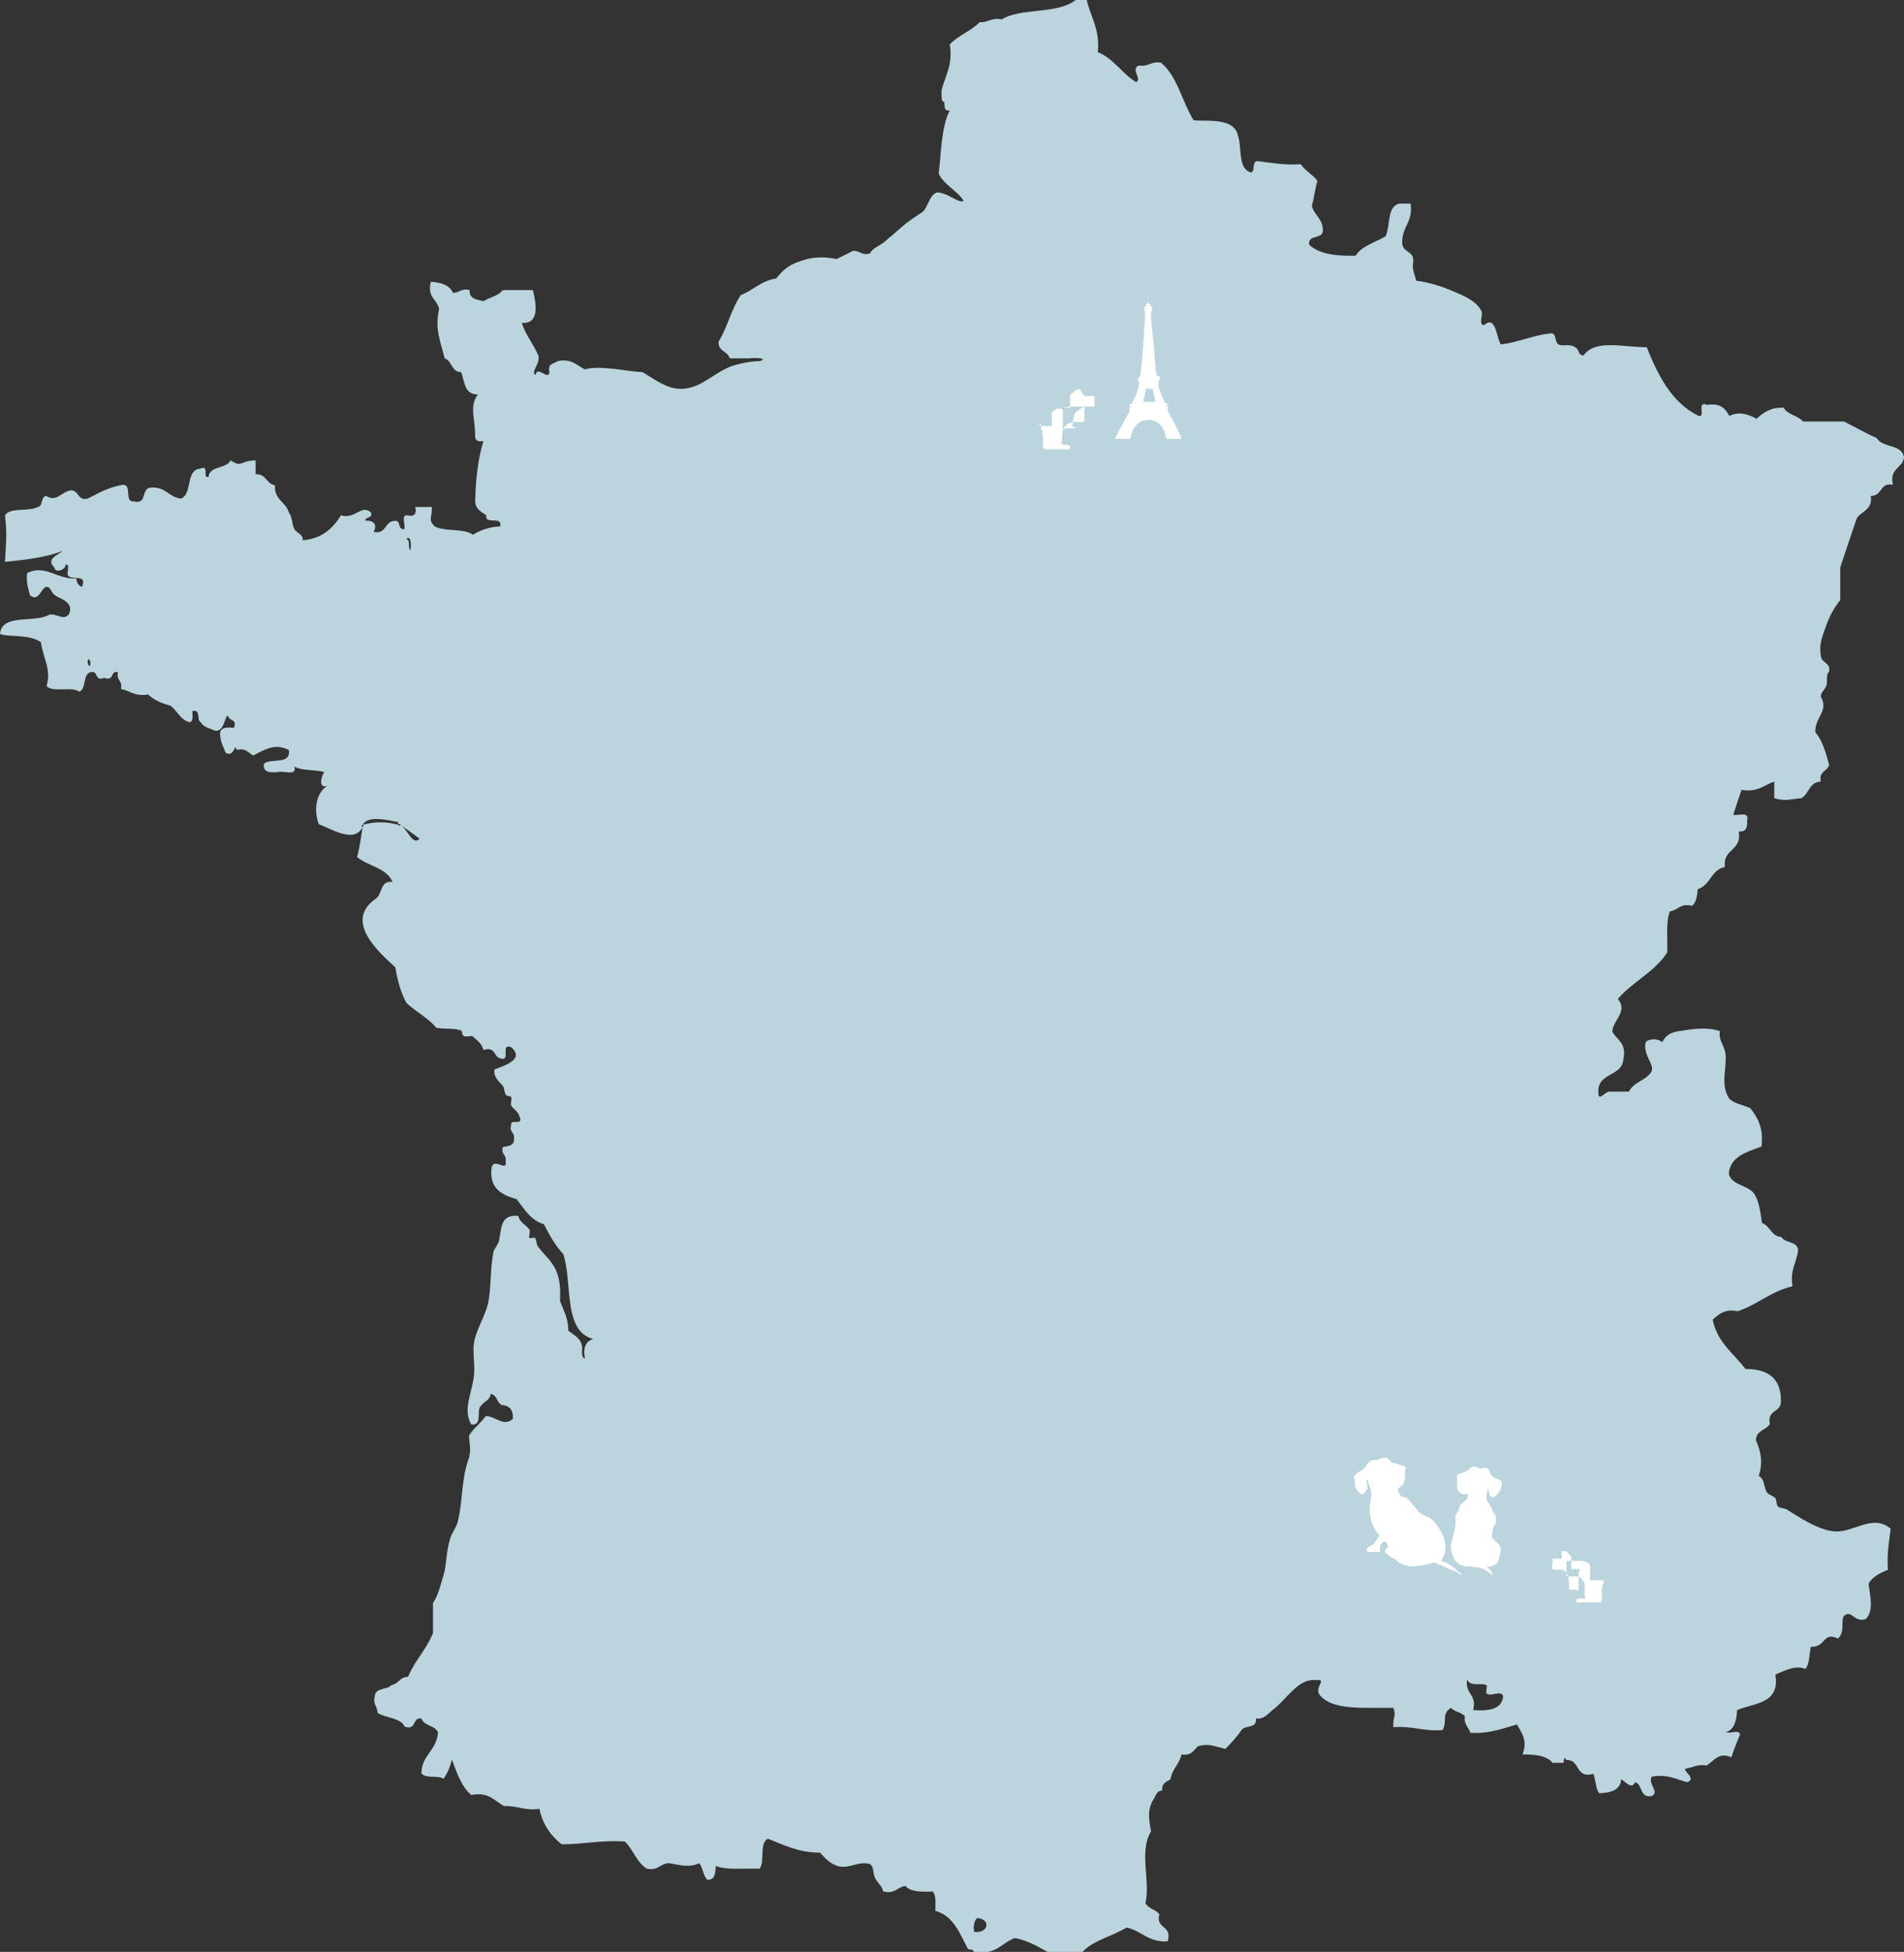 <?xml version="1.0" encoding="utf-8"?>
<!-- Generator: Adobe Illustrator 18.1.1, SVG Export Plug-In . SVG Version: 6.00 Build 0)  -->
<!DOCTYPE svg PUBLIC "-//W3C//DTD SVG 1.1//EN" "http://www.w3.org/Graphics/SVG/1.1/DTD/svg11.dtd">
<svg version="1.1" id="Layer_1" xmlns="http://www.w3.org/2000/svg" xmlns:xlink="http://www.w3.org/1999/xlink" x="0px" y="0px"
	 viewBox="0 0 343.4 351.9" enable-background="new 0 0 343.4 351.9" xml:space="preserve">
<rect x="0" y="0" width="343.4" height="351.9" fill="#333333" stroke="none"/>
<path fill-rule="evenodd" clip-rule="evenodd" fill="#BCD4DE" d="M194,0c0.7,0,1.3,0,2,0c0.7,3.1,2.4,5.2,2,9.4
	c2.9,1.2,4.4,3.9,6.9,5.4c1.2-0.5-1.1-2.3,0.5-3c1.8,0.3,2.1-0.8,4-0.5c3,2.5,3.8,7.1,5.9,10.4c2.3,0.2,7.1-0.5,7.9,2.5
	c0.9,2.3-0.1,6.3,2.5,6.9c0.8-0.4-0.1-2.4,1.5-2c2.4,0.3,4.6,0.7,7.4,0.5c0.8,1.2,2.1,1.8,3,3c-0.4,1.4-0.6,3.1-1,4.5
	c0.4,1.7,2,2.3,2,4.5c-0.1,1.6-2.7,0.6-2.5,2.5c1.8,1.7,4.8,2.1,8.4,2c1.1-1.8,3.6-2.4,5.4-3.5c0.9-1.9,0.2-5.4,2.5-5.9
	c0.7,0,1.3,0,2,0c0.5,3.3-1.5,4.1-1.5,6.9c-0.1,2,2.1,1.5,2,3.5c-0.3,1.6,0.3,2.3,0.5,3.5c2.4,0.3,4.9,1.1,6.9,2
	c1.9,0.8,4,1.7,4.9,3.5c0.3,0.7-0.6,2.6,0.5,2.5c2.1-1.9,2.2,2.4,3,3.5c3.2-0.4,5.6-1.6,8.9-2c1.3-0.1,0.6,1.4,1.5,2
	c0.7,0.4,1.9-0.2,3,0.5c0.9,0.5,0.3,1.3,1.5,1.5c2.1-3,7.1-1.5,11.4-1.5c2.1,5.2,4.5,10,9.4,12.4c1.3,0.2-0.5-2.8,1.5-2
	c2.4-0.4,3.3,0.7,4,2c1.7-0.9,3.5-0.3,4.9,0.5c1.2-1.1,2.6-2.1,4.9-2c0.7,1.3,2.6,1.4,3.5,2.5c2.5,0,4.9,0,7.4,0c2,1,3.9,2.1,5.9,3
	c1,1.8,4.6,1,4.9,3.5c-0.3,2-2.7,1.9-2,4.9c-2.4-0.5-1.9,2.1-4,2c0.4,2.5-1.6,2.7-2.5,4c-1,2.9-2,5.9-3,8.9c0,2,0,4,0,5.9
	c-1,1.2-1.9,2.8-2.5,4.5c-0.5,1.5-1.4,3.2-1,5.4c0,1.5,1.8,1.2,1.5,3c-0.7,0.6-0.2,1.7-0.5,2.5c-0.3,0.9-1,1.1-1,2
	c1.5,2.6-1.1,3.7-1,6.4c1.3,1.5,1.9,3.7,2.5,5.9c-0.3,1.2-1.9,1.1-1.5,3c-2.1,0.1-2.1,2.2-3.5,3c-2.3,0.2-2.8,0.6-4.9,0c0-1,0-2,0-3
	c-1.8,0.6-2.9,2-5.9,1.5c-0.5,1.5-1,2.9-1.5,4.5c0.9,0.2,3-0.7,2.5,1c0.1,1.3-0.2,2.1-1.5,2c0.6,3.6-2.9,3-2.5,6.4
	c-2.5,0.5-2.6,3.3-4.9,4c-0.1,1.3-0.3,2.4-1,3c-2.2-0.5-2.5,0.8-4,1c-0.8,1.8-0.4,4.9-0.5,7.4c-2.2,3.5-6.3,5.3-8.9,8.4
	c1.9,2.3-1,3.9-1,5.9c0.8,1.5,2.6,2,2,4.9c-0.2,3.4-5,2.3-4.5,6.4c0.1,1.2,1.3-0.6,2-0.5c1.2,0,2.3,0,3.5,0c0.8-1.7,3-2,4-3.5
	c0.8-1.3-1.5-2.9-1-5.4c0.6-0.7,2.3-0.7,3,0c0.5-1.1,1.5-1.8,3-2c2.5-0.4,5-0.8,7.4,0c-0.3,1.6,0.8,2.6,1,4c0.3,2.7-0.9,5.3,0.5,7.9
	c0.8,1.2,2.6,1.3,4,2c1.3,1.7,2.4,3.5,2,6.9c-2.6,1-5.6,1.7-5.9,4.9c0.5,2.1,3.3,2,4.5,3.5c1,1.4,1.2,3.5,1.5,5.4
	c1.5,0.5,1.6,2.4,3.5,2.5c0.6,1.2,3,0.7,3,2.5c-0.3,2.2-1.5,3.5-1,6.4c-3.9,0.9-6.3,3.3-9.9,4.5c-2.4-0.5-3.4,0.6-4.5,1.5
	c0.8,4.1,3.8,6.1,5.9,8.9c4.2,0,6.5,1.8,6.4,5.9c0,2-2.5,1.4-2,4c-0.6,1.2-2.5,1.1-2.5,3c0.9,1.9,1.3,4.1,0.5,6.4
	c1.1,0.5,0.9,2.1,1.5,3c0.3,0.4,1.2,0.6,1.5,1c0.3,0.5,0.1,1.1,0.5,1.5c0.3,0.3,1.1,0.3,1.5,0.5c1.8,1.1,5.8,3.9,8.9,4
	c3.4,0.1,6.7-3.2,9.9-0.5c-0.3,2.4-0.7,4.6-0.5,7.4c-1.4,0.6-2.7,1.2-3.5,2.5c0.3,2.3,1,4.9-0.5,6.4c-2.2,0.7-2.5-1.9-4-0.5
	c-0.5,1,0.3,2.8-1,4c-2.8-1.3-2.1,1.6-4.9,1.5c-0.3,1.3-0.2,3.1-1,4c-1.7-0.8-3.7,0.3-5.4,1c0.9,5.3-3.8,5.1-6.9,6.4
	c-0.1,1.9-0.5,3.5-2,4c0.7,0.3,2.6-0.6,2.5,0.5c-0.5,1.3-1.1,2.5-1.5,4c-2.3-0.9-2.9,0.4-4.5,1.5c-1.6-0.3-2.3,0.3-3.5,0.5
	c-1.5,0.1,2,1.8,0,2.5c-2-0.5-3.5-1.5-6.4-1c-0.7,1.5,1.5,2.7,0,3.5c-2.2,0.4-1.6-2.1-3-2.5c-0.6,1.5-1.9-0.3-2.5-0.5
	c-0.2,2-1.9,2.4-4,2.5c-0.6-0.9-0.6-2.3-1-3.5c-3.4,0.9-2.3-2.6-4.9-2.5c-0.3-0.8-0.5,0-0.5,0.5c-0.7,0-1.3,0-2,0
	c-1-1.3-3.1-1.5-5.4-1.5c0.9-2.4,0-3.7-1-5.4c-2.6,0.7-4.9,1.7-8.4,1.5c-0.3-1-1.2-1.4-1-3c-0.6-0.7-1.9-0.8-2.5-1.5
	c-1.8,1.1-0.6,2.3-1.5,4c-3.5,0.3-5.4-0.8-8.9-0.5c-0.1-2.1,0.6-1.9,0-3.5c-5.2-0.1-11.2,0.6-13.4-2.5c-0.7-1.4,1.5-2.7-0.5-2.5
	c-3.3-0.4-5.2,3.4-7.9,5.4c-0.7,0.6-1.7,1.8-3,1.5c0.3,1.8-1.7,1.2-2.5,2c-0.9,1.3-1.9,2.4-3,3.5c-2.1-0.5-2.9-1-4.9-0.5
	c-0.8,0.7-1.2,1.8-3,1.5c-0.4,1.8-1.7,2.6-2,4.5c-0.7,0.4-1.6,0.7-1.5,2c-1,0.1-1,0.7-1.5,1.5c-1.1,1.8-1,3.2-0.5,5.9
	c-2.2,3.4-0.1,8.9-1,12.9c0.5,1,1.8,1.1,2.5,2c-0.7,2.8,2.4,1.9,1.5,4.9c-3.5,0.2-4.7-1.9-7.4-2.5c-2.8,1.7-6.5,2.4-8.4,4.9
	c-1.4-0.7-2.6,0.3-4.9,0c-2.2-1.1-4.1-2.5-6.9-3c-2.4,0.9-3.4,3.2-7.4,2.5c0-0.5-0.6-0.4-1-0.5c-1.5-2.8-2.6-6-5.9-6.9
	c0-1.3,0.2-2.8-0.5-3.5c-2,0.1-4,0.1-4.9-1c-1.5,0.2-1.8,1.5-4,1c-0.2-1-1.1-1.6-1.5-2.5c-0.4-0.8-0.1-2-1-2.5
	c-2.4-0.4-3.2,0.8-5.4,0.5c-1.6-0.4-2.5-1.4-3.5-2.5c-4,0-6.5-1.4-9.4-2.5c-1.6,0.7-0.5,4.2-1.5,5.4c-2.7-0.1-5.9,0.3-7.9-0.5
	c-0.1,1.3-0.1,2.5-1.5,2.5c-0.8-0.7-0.8-2.2-1.5-3c-1.7,0.9-3.6,0.3-5.4,0c-1.6,0-1.9,1.4-4,1c-1.9-1.1-2.5-3.5-4-4.9
	c-4.3-0.3-7.4,0.5-11.4,0.5c-1.9-1.5-3.4-3.5-4-6.4c-2.7,0.4-4-0.6-6.4-0.5c-1.7-0.9-2.7-2.6-5.9-2c-1.8-1.5-2.6-4-3.5-6.4
	c-0.3,1.3-0.8,2.5-1.5,3.5c-0.9-0.7-3.3,0-4-1c0.1-3.4,2.8-4.1,3-7.4c-0.6-1.3-2.5-1.1-3-2.5c-1.7-0.2-0.8,2.2-3,1.5
	c-0.8-1.7-3.4-1.5-4.9-2.5c0-1.2-0.9-1.5-0.5-3c0.1-1.6,2.2-1.1,3-2c1.3-0.2,1.5-1.5,3-1.5c1.2-2.9,3.3-4.9,4.5-7.9
	c0-1.8,0-3.6,0-5.4c1-1.5,1.4-3.4,2-5.4c0.4-1.5,0.4-3.8,1-5.9c0.3-1.3,1.2-2.2,1.5-3.5c0.9-3.8,0.6-7.7,2-11.4c0.4-2,0.1-1.7,0-4
	c0.8-1.3,2.1-2.2,3-3.5c1.8,0,3.2,2,4.9,0.5c0.1-1.6-0.6-2.4-2-2.5c-0.9-0.4-0.8-1.8-2-2c-0.1,1.2-1.3,1.3-2,2.5
	c-0.4,0.8,0.4,3.3-1.5,3c-1.6-2.7,0.2-5.8,0.5-8.9c0.2-1.9-0.3-4,0-5.9c0.4-2.3,1.9-4.5,2.5-6.9c0.6-2.6,0.4-6.5,1-9.4
	c0.1-0.5,0.8-1.2,1-2c0.5-2.3,0.2-4.8,3.5-4.5c0.2,1.2,1.4,1.6,2,2.5c0.2,0.3-0.2,1.3,0,1.5c0.2,0.1,0.9-0.2,1,0
	c0.3,0.4,0.2,1,0.5,1.5c1.1,1.5,2.9,2.9,3.5,4.9c0.5,1.3,0.6,3,0.5,4.9c0.6,1.7,1.5,3.1,1.5,5.4c1,0.8,2.3,1.3,2.5,3
	c0,0.8-0.2,1.9,0.5,2c-0.4-2,0.2-3.1,1.5-3.5c-5.5-1.4-3.7-10.1-5.4-15.3c-1.4-1.5-2.5-3.4-3.5-5.4c-2.4-0.7-3.5-2.7-4.9-4.5
	c-2.7-0.8-5.1-1.9-4.5-5.9c0.7-1.5,2.8,1.1,2.5-1c0.2-1.2-0.9-1.1-0.5-2.5c0.9-0.2,2.1-0.2,2-1.5c0.2-1.2-0.9-1.1-0.5-2.5
	c-0.2-1.2,2.3,0.3,1.5-1.5c-0.2-0.9-1.1-1.3-1.5-2c-0.2-0.4,0.2-1.1,0-1.5c-0.2-0.3-0.8-0.1-1-0.5c-0.3-0.6-0.2-1.1-0.5-1.5
	c-0.3-0.5-1.8-1.5-1.5-3c1.8-0.7,5.5-1.8,3-4c-2.1-0.8,0.1,2.7-2,2c-1.2-0.3-0.8-2.2-3-1.5c-0.3-1.2-1.2-1.8-2-2.5
	c-0.4-0.1-1.1,0.2-1.5,0c-0.4-0.2-0.3-0.9-0.5-1c-1.3-0.5-2.6-0.2-4.5-0.5c-1.5-1.8-3.7-2.9-5.4-4.5c-1-1.8-1.6-4-2-6.4
	c-2.9-2.7-9.4-8.3-3.5-12.4c1.2-0.8,0.7-3.3,3-3c-1.1-2.6-4.4-2.8-6.4-4.5c0.5-1.7,0.7-3.6,1-5.4l0.2-0.2l-0.2-0.2
	c2.1-0.6,4.3-0.6,6.4,0l0.2,0.2l0.2-0.2c1.3,0.7,2.2,3.9,3.5,2.5c-3.5-2.5-3.7-2.7-3.7-2.7l-0.2,0.2c0-0.2,0-0.3,0-0.5
	c-1.8-0.3-5.4-1.3-6.4,0.5l-0.2,0.2l0.2,0.2c-1.5,3.1-5.8,0.2-7.9-0.5c-1-2.8-0.4-5.7,1.5-6.9c-1.8,0.5-0.9-2.1-0.5-2.5
	c-1.6-0.5-4.1-0.2-5.4-1c0.5,1.8-1.9,0.7-3,1c-1.4,0.1-2.7,0.1-2.5-1.5c1.2-1.1,4.9,0.3,4.5-2.5c-2.4-1.1-3.8-0.4-6.4,1
	c-0.9-0.4-1.3-1.4-3-1c-0.4-1.5-0.4,1.5-2,0.5c-0.4-1.1-1-1.9-1-3.5c0.1-1.1,1.2-1.1,2.5-1c0.6-1.6-0.8-1.2-1-2
	c-0.6-0.9-0.6,3-2.5,2.5c-0.9-0.4-2-0.6-2.5-1.5c-0.8-0.4,0.1-2.4-1.5-2c0,0.8,0.2,1.9-0.5,2c-1.7-0.4-2.2-2.1-3.5-3
	c-1.6-0.4-2.9-1-4-2c-2.4,0.4-3.3-0.7-4.9-1c0.4-1.5-0.9-1.5-0.5-3c-1.5-0.4-0.6,1.7-2.5,1c-1.9,0.7-0.9-1.4-2.5-1
	c-1.4,0.4-0.7,3-2,3.5c-1.3-1-4.8,0.2-5.9-1c0.9-3.2-0.6-4.8-1-7.9c-2-1.5-5.8-0.9-7.4-1.5c0.3-3.8,6.4-1.9,8.9-3.5
	c1.5-0.2,2.4,1.1,3.5,0c1.1-2.3-1.6-2.8-2.5-3.5c-0.8-0.6-0.7-1.5-1.5-1.5c-0.9,0-1.4,2.9-3,1.5c-0.3-1.2-0.7-2.3-0.5-4
	c3.3-1.6,5.4,1.2,8.9,1c0,0.8,0.4,1.3,1,1.5c0.9-2.4-1.6-1.1-2.5-2c-0.4-0.4,0.5-2.2-0.5-2c0.2,0.8-1.8,1.7-2,0.5
	c-1.6-1.6,0.7-2.2,1.5-3c-2.9,1.2-6.6,1.6-10.4,2c0.2-3.6,0.4-5,0-8.4c0.9-1.5,4.3-0.6,5.9-1.5c1-0.1,0.5-1.8,1.5-2
	c2,1.2,2.6-0.7,4.5-1c1.5,0,1.1,1.9,3,1.5c2-1,3.8-2.1,6.4-2.5c1.7,0,0.1,3.2,2,3c2.4,0.6,1.2-2.4,3-2.5c2.7-0.2,3.2,1.7,5.4,2
	c2.2-0.8,0.8-5.2,3.5-5.4c1.8-0.8,0.3,1.7,1.5,1.5c0.2-2.1,3.2-1.4,4-3c2.1,1.4,1.7,0,4.5,0c0,0.8,0,1.6,0,2.5
	c1.9-0.1,1.9,1.7,3.5,2c-0.2,2.6,2,3,2.5,4.9c0.7,0.9,0.5,2.1,1,3c0.4,0.7,1.6,0.9,1.5,2c3.5-0.3,5.4-2.1,6.9-4.5
	c2.5,0.8,3.8-2.1,5.4-0.5c0.4,1.1-1.1,0.7-1,1.5c0-0.1,2.6-0.2,1.5,2c2.4,0.5,1.9-2.1,4-2c0.9,0.1,0.3,1.6,1.5,1.5
	c0.3-0.7-0.6-2.6,0.5-2.5c1.3,0.3,1.8-0.2,1.5-1.5c1,0,2,0,3,0c0,2.2-0.7,2.3,0.5,3.5c1.8,1,5.3,0.3,6.9,1.5
	c1.3-0.8,2.9-1.4,4.9-1.5c0.5-2-2.8-0.2-2.5-2c-0.8-0.6-1.9-1-2-2.5c0.1-4,0.5-7.7,1.5-10.9c-1,0.2-1.6-0.1-1.5-1
	c0-3-1.1-5.3,0.5-7.4c-2.4,0.1-2.4-2.2-3-4c-1.8,0-1.6-2-3-2.5c-0.8-3.2-1.8-5.3-1-8.9c-0.4-1.8-2.2-2.1-1.5-4.9
	c1.8,0.1,3.4,0.6,4,2c1.2,0,1.5-0.9,3-0.5c-0.1,1.6,1.3,1.7,2.5,2c0.9-0.6,1.9-0.7,3-1.5c0.2-0.2,0.4-0.6,1-0.5c1.7,0,3.3,0,4.9,0
	c0.6,2.3,1.3,6.2-2,5.9c0.7,2.2,2.1,3.8,3,5.9c0.4,1.5-1.5,3-0.5,3.5c0.3-1.8,2.3,1.1,2.5-0.5c-0.4-1.6,0.8-1.5,1.5-2
	c2.6-0.5,3.4,0.8,4.9,1.5c2.5-0.8,7.2,0.3,10.4,0.5c2.5,1.5,4.4,3,6.9,3c3.5,0,5.7-2.7,8.9-4c1.1-0.4,3.4-1,5.4-1
	c1.6-0.6-1.3-0.6-2-0.5c-1.2,0-2.3,0-3.5,0c-0.3-1.3-2.1-1.2-2-3c1.6-2.6,2.3-5.9,4-8.4c2.3-0.9,3.7-2.6,6.4-3c1-1.3,2.2-2.4,4-3
	c2.3-0.9,4.4-1,6.9-0.5c1-0.5,2-1,3-1.5c1.2,0,1.5,0.9,3,0.5c0.5-1,1.6-1.3,2.5-2c1.1-0.9,2.2-1.9,3.5-3c0.9-0.8,2-1.5,3.5-2.5
	c1-0.9,1.1-2.8,2.5-3.5c1.9-0.1,4.1,2.1,4.9,1.5c-1.2-1.9-3.5-2.8-4.5-4.9c0.4-2.8,0.4-8.4,2-11.4c-1.1,0.2-0.9-0.7-1-1.5
	c-0.7-0.2-0.4-1.2-0.5-2c0.6-2.7,2.1-4.5,1.5-8.4c1.5-1.6,3.8-2.4,5.4-4c1.6,0.1,2.1-0.9,4-0.5C183.8,1.4,190.8,2.6,194,0z M73.7,97
	c-0.7-0.2,0,0.6,0,0.5C73.9,101.5,74.5,97.2,73.7,97z M16.3,119.7c0.1-0.5-0.4-1.3-0.5-0.5C15.8,119.8,16.2,120.5,16.3,119.7z
	 M265.7,308.3c2.8,0.2,5.2-0.1,5.4-2.5c-0.4-1.2-2.2,0.2-3-0.5c-0.2-0.2,0.2-1.4,0-1.5c-1.1-0.5-2.8,0.4-3.5-1
	C264.2,305.5,266.4,305.4,265.7,308.3z M175.7,348.3c2.7,0.3,3-2.4,0.5-2.5C175.7,346.4,175.5,347.2,175.7,348.3z"/>
<g>
	<path fill-rule="evenodd" clip-rule="evenodd" fill="#FFFFFF" d="M263.6,283.9c0-0.1-0.1-0.1-0.1-0.2c-0.4-0.3-0.8-0.6-1.1-0.9
		c-0.5-0.4-1-0.8-1.6-1.1c-0.2-0.1-0.4-0.1-0.7-0.2c-0.1,0-0.1-0.1-0.2-0.1c0.2-0.3,0.3-0.6,0.5-0.9c0.3-0.8,0.4-1.7,0.2-2.5
		c-0.1-0.3-0.1-0.5-0.2-0.8c-0.1-0.2-0.2-0.4-0.3-0.6c-0.2-0.4-0.4-0.9-0.7-1.3c-0.3-0.4-0.6-0.8-0.9-1.1c-0.2-0.2-0.5-0.5-0.7-0.6
		c-0.3-0.2-0.6-0.2-0.9-0.4c-0.5-0.2-1-0.5-1.3-1c-0.2-0.3-0.4-0.5-0.6-0.7c-0.2-0.3-0.5-0.5-0.7-0.8c-0.3-0.4-0.6-0.7-1.1-0.8
		c-0.5,0-0.7-0.4-0.9-0.8c-0.1-0.2-0.2-0.4-0.2-0.6c0,0,0.1-0.1,0.1-0.2c0.3-0.1,0.6-0.4,0.8-0.7c0.3-0.3,0.3-0.7,0.4-1.1
		c0-0.3,0-0.6,0-0.8c0-0.3-0.1-0.5,0.1-0.8c0.1-0.2,0-0.5-0.3-0.6c-0.4-0.1-0.8-0.2-1.2-0.4c-0.3-0.1-0.6-0.1-0.9-0.2
		c-0.2-0.1-0.3-0.2-0.4-0.4c-0.2-0.2-0.5-0.5-0.8-0.5c-0.2,0-0.4,0-0.5,0c-0.2,0.1-0.5,0.2-0.7,0.3c-0.3,0.1-0.5,0.1-0.8,0.1
		c-0.3,0-0.6,0.1-0.9,0.3c-0.3,0.3-0.5,0.6-0.7,0.9c-0.2,0.3-0.5,0.5-0.8,0.7c-0.4,0.2-0.8,0.5-1.2,0.9c-0.1,0.1-0.1,0.2-0.1,0.3
		c0.1,0.3,0.1,0.6,0.2,0.9c0,0.1,0,0.2,0,0.4c0,0.4,0.1,0.7,0.3,1c0.2,0.3,0.4,0.5,0.7,0.7c0.1,0.1,0.3,0.1,0.5,0
		c0.3-0.2,0.5-0.5,0.7-0.9c0.1-0.1,0-0.2,0-0.4c0-0.1,0-0.1,0-0.2c0-0.1,0-0.3-0.1-0.4c-0.1-0.3,0-0.6,0.2-0.7
		c0,0.2,0.1,0.4,0.1,0.7c0.1,0.4,0.3,0.7,0.4,1.1c0.1,0.3,0.1,0.6,0.1,0.9c0,0.5-0.1,1.1-0.2,1.6c-0.1,0.9-0.1,1.8,0.1,2.7
		c0.1,0.4,0.2,0.9,0.4,1.3c0.3,0.6,0.6,1.2,1.1,1.7c0.1,0.1,0.1,0.2,0,0.3c-0.3,0.4-0.5,0.8-0.8,1.2c-0.1,0.2-0.4,0.3-0.6,0.4
		c-0.4,0.2-0.7,0.4-0.8,0.8c0,0.1,0,0.2,0,0.2c0.2,0.2,0.5,0.3,0.8,0.2c0.2,0,0.4,0,0.6,0c0.3,0,0.6,0,0.9,0c0.1,0,0.1-0.1,0.1-0.2
		c0-0.2,0-0.4,0-0.6c0-0.1,0-0.2,0-0.3c0.2-0.3,0.3-0.6,0.6-0.7c0.1,0,0.2-0.1,0.2-0.1c0.1,0,0.2,0.1,0.3,0.2
		c0.1,0.1,0.1,0.2,0.2,0.2c0.2,0.3,0.2,0.6-0.1,0.8c-0.2,0.2-0.3,0.4-0.3,0.7c0,0.1,0.2,0.2,0.3,0.3c0.1,0.1,0.3,0.3,0.4,0.4
		c0,0,0.1,0.1,0.1,0.1c0.2,0.1,0.4,0.2,0.6,0.3c0.1,0.1,0.3,0.1,0.4,0.2c0.1,0,0.1,0.1,0.2,0.2c0.5,0.5,1.1,0.7,1.7,0.9
		c0.3,0.1,0.6,0.1,0.9,0.2c0.4,0,0.7,0,1.1-0.1c0.5,0,1.1-0.1,1.6-0.2c0.2,0,0.5-0.1,0.7-0.2c0.5-0.1,1-0.3,1.4,0
		c0.8,0.3,1.5,0.6,2.3,1c0.4,0.2,0.8,0.3,1.2,0.5c0.2,0.1,0.3,0.2,0.4,0.3C263.4,283.8,263.5,283.9,263.6,283.9
		C263.6,283.9,263.6,283.9,263.6,283.9z"/>
	<path fill-rule="evenodd" clip-rule="evenodd" fill="#FFFFFF" d="M264.8,269.3c0,0.4-0.1,0.7-0.3,1c0,0.1-0.1,0.1-0.2,0.2
		c-0.4,0.3-0.7,0.6-1,1c-0.1,0.1-0.1,0.2-0.1,0.3c-0.1,0.3-0.1,0.6-0.4,0.9c-0.3,0.2-0.3,0.6-0.3,0.9c0,0.4,0,0.9,0,1.3
		c0,0.2-0.1,0.4-0.1,0.7c-0.1,0.6-0.3,1.1-0.4,1.7c-0.1,0.4-0.2,0.8-0.3,1.2c0,0.2,0,0.4,0,0.5c0,0.6,0.2,1.1,0.4,1.7
		c0.1,0.3,0.2,0.5,0.4,0.7c0.2,0.2,0.4,0.5,0.7,0.6c0.4,0.3,1,0.4,1.5,0.4c0.3,0,0.5,0,0.8,0.1c0.1,0,0.2,0,0.3,0
		c0.2,0,0.4,0.1,0.6,0.1c0.1,0,0.2,0,0.3,0c0.7,0.2,1.4,0.5,2,1c0.1,0.1,0.2,0.2,0.3,0.3c0,0,0.1,0,0.1,0c0-0.1,0.1-0.1,0-0.2
		c0-0.1-0.1-0.2-0.1-0.3c-0.1-0.2-0.2-0.4-0.4-0.5c-0.1-0.1-0.3-0.3-0.5-0.4c0.5,0,0.9-0.1,1.3-0.3c0.5-0.2,0.8-0.5,0.9-1
		c0.1-0.4,0.2-0.8,0.3-1.2c0.1-0.5,0.1-1.1-0.2-1.5c-0.1-0.1-0.2-0.1-0.2-0.2c-0.3-0.3-0.7-0.6-1-1c-0.1-0.1-0.1-0.3-0.1-0.5
		c0-0.3,0-0.6,0.1-0.9c0.1-0.3,0.1-0.6,0.3-0.8c0.2-0.4,0.3-0.7,0.3-1.1c0-0.2,0-0.4,0-0.6c0-0.2-0.2-0.4-0.4-0.6
		c-0.1-0.1-0.2-0.2-0.2-0.4c-0.1-0.4-0.3-0.8-0.5-1.1c-0.1-0.2-0.3-0.4-0.4-0.6c-0.3-0.5-0.3-1-0.1-1.4c0.1-0.3,0.1-0.5,0.1-0.8
		c0-0.1,0-0.2,0.1-0.3c0,0.2,0.1,0.4,0.1,0.5c0,0.2,0.1,0.5,0.1,0.7c0.1,0.4,0.5,0.7,1,0.4c0.4-0.2,0.6-0.6,0.8-0.9
		c0.3-0.4,0.4-0.9,0.5-1.4c0-0.3-0.1-0.5-0.3-0.6c-0.4-0.2-0.8-0.4-1.1-0.5c-0.2-0.1-0.4-0.2-0.5-0.4c-0.1-0.3-0.3-0.6-0.4-0.9
		c-0.2-0.3-0.4-0.5-0.8-0.5c-0.2,0-0.3,0.1-0.5,0.1c-0.3,0.1-0.5,0.1-0.7-0.1c-0.2-0.2-0.5-0.1-0.8-0.2c-0.3,0-0.6,0.2-0.8,0.4
		c-0.3,0.4-0.7,0.5-1.1,0.7c-0.3,0.1-0.6,0.2-0.9,0.3c-0.2,0.1-0.2,0.2-0.2,0.4c0,0.4,0,0.7,0,1.1c0,0.3,0,0.6,0,0.9
		c0,0.4,0.2,0.6,0.5,0.9c0.4,0.3,0.8,0.3,1.2,0.3C264.7,269.3,264.7,269.3,264.8,269.3z"/>
</g>
<path id="eiffel_tower_1_" fill="#FFFFFF" d="M210.6,74.1v-0.6l0.1-0.1l-0.1-0.1h-0.3c0.3-0.2,0.4-0.5,0.4-0.5h-0.4
	c-0.7-0.8-1.4-3.3-1.4-3.3h0.1L209,69c0,0-0.1,0.1-0.1,0c-0.1-0.1,0-0.2,0-0.2l0.1-0.1l0.1-0.2l0.1-0.5l-0.1-0.1l-0.2-0.1l-0.2-0.1
	l0-0.1h-0.1l-0.1-0.5c-0.1-0.3-0.2-2.4-0.4-4.6c0-0.5-0.1-0.9-0.1-0.9c0,0,0,0,0,0c0-0.4-0.1-0.7-0.1-1.1c0,0,0,0,0,0c0,0,0,0,0,0
	c0,0,0,0,0,0c0,0,0,0,0,0c0-0.3-0.1-0.7-0.1-1c0,0,0,0,0,0c0,0,0,0,0,0c0,0,0,0,0,0l-0.1-0.9c0,0,0-0.1,0-0.1c0,0,0,0,0,0
	c0,0,0,0,0,0c0,0,0,0,0,0l-0.1-0.8c0,0,0,0,0,0c0,0,0,0,0,0c0,0,0,0,0,0c0,0,0,0,0,0c0,0,0,0,0,0c0-0.1,0-0.2,0-0.2
	c0-0.1,0-0.3,0-0.4c0,0,0,0,0,0c0,0,0,0,0,0c0,0,0,0,0,0c0,0,0,0,0,0c0-0.4,0-0.8,0.1-1c0-0.1,0-0.1,0-0.1l0.1-0.2c0,0,0-0.1,0-0.1
	c0-0.1,0-0.3,0-0.3c0-0.1-0.1-0.1-0.1-0.1l-0.1-0.1l-0.2,0v-0.1l0.2-0.1c0,0,0.1,0-0.1-0.1c-0.2,0-0.3-0.2-0.4-0.4
	c-0.1-0.2,0-0.9,0-1.2c0-0.1,0-0.2,0-0.2v-0.1c0,0,0,0,0,0c0,0,0,0,0,0v0.1c0,0,0,0.1,0,0.2c0,0.3,0,1,0,1.2
	c-0.1,0.2-0.2,0.3-0.4,0.4c-0.2,0-0.1,0.1-0.1,0.1l0.2,0.1v0.1l-0.2,0l-0.1,0.1c0,0-0.1,0-0.1,0.1c0,0.1,0,0.3,0,0.4
	c0,0,0,0.1,0,0.1l0.1,0.2c0,0,0,0.1,0,0.3c0,0.2,0,0.5,0,0.8c0,0,0,0,0,0c0,0,0,0,0,0c0,0,0,0,0,0c0,0,0,0,0,0c0,0.1,0,0.3,0,0.4
	c0,0,0,0.1,0,0.2c0,0,0,0,0,0c0,0,0,0,0,0c0,0,0,0,0,0l0,0c0,0,0,0,0,0c0,0,0,0,0,0c0,0.2,0,0.5-0.1,0.8c0,0,0,0,0,0c0,0,0,0,0,0
	c0,0,0,0,0,0c0,0,0,0,0,0.1c0,0.3,0,0.6-0.1,0.9c0,0,0,0,0,0l0,1c0,0,0,0.1,0,0.1c0,0,0,0,0,0c0,0,0,0,0,0c-0.2,2.8-0.5,6.3-0.6,6.7
	l-0.1,0.5h-0.1l0,0.1l-0.3,0.1l0,0.1l0,0.1l0.2,0.7l0,0l0.1,0.1c0,0,0,0.1,0,0.2c-0.1,0.1-0.1,0-0.1,0l-0.1,0.3h0.1
	c0,0-0.7,2.5-1.4,3.3h-0.4c0,0,0.1,0.3,0.4,0.5h-0.3l-0.1,0.1l0.1,0.1v0.6c0,0-2.1,3.7-2.6,4.9h2h0.8c0,0,0.2-3.3,3.2-3.4
	c3,0,3.2,3.4,3.2,3.4h0.9h1.9C212.7,77.8,210.6,74.1,210.6,74.1z M207.2,72.5l-1-0.1l0.5-2.3h0.6h0.6l0.5,2.3L207.2,72.5z
	 M208.7,70.5C208.7,70.5,208.7,70.5,208.7,70.5C208.7,70.5,208.7,70.5,208.7,70.5C208.7,70.5,208.7,70.5,208.7,70.5z"/>
<path fill="#FFFFFF" d="M187.7,76.5C187.7,76.5,187.7,76.6,187.7,76.5L187.7,76.5C187.7,76.6,187.7,76.6,187.7,76.5L187.7,76.5
	l0.1,0.1c0,0,0,0,0,0v0c0,0,0,0,0,0.1c0,0,0,0,0,0v0c0,0,0,0.1,0,0.1c0,0,0,0,0,0s0,0,0,0.1c0,0,0,0,0,0c0,0,0,0,0,0l0,0
	c0,0,0,0,0,0.1c0,0.1,0,0.1,0,0.1c0,0,0,0,0,0.1s0,0.1,0,0.1c0,0,0,0,0,0c0,0,0,0,0,0c0,0,0,0,0,0s0,0,0,0v0c0,0,0,0,0,0.1
	c0,0,0,0,0,0c0,0,0,0,0,0c0,0.1,0,0.1,0.1,0.1c0,0,0,0,0,0c0,0,0,0,0,0c0,0,0,0,0,0c0,0,0,0,0,0v0c0,0,0,0,0,0.1c0,0,0,0,0,0
	c0.1,0,0.1,0,0.1,0c0,0,0,0,0,0.1c0,0,0,0,0,0c0,0,0,0,0,0c0,0,0,0,0,0c0,0,0,0,0,0c0,0,0,0,0,0.1c0,0,0,0,0,0.1c0,0,0,0,0,0.1
	c0,0,0,0,0,0.1c0,0,0,0,0,0c0,0,0,0.1,0,0.1c0,0,0,0,0,0.1v0v0v0c0,0.1,0,0.1,0.1,0.2c0,0,0,0.1,0,0.1l0,0c0,0,0,0,0,0
	c0,0,0,0,0,0.1v0c0,0,0,0,0,0v0c0,0,0,0,0,0l0,0c0,0,0,0,0,0c0,0,0,0.1,0,0.1c0,0,0,0,0,0v0c0,0,0,0.1,0,0.1c0,0,0,0.1,0,0.1
	c0,0,0,0,0,0.1c0,0,0,0,0,0.1c0,0,0,0,0,0c0,0,0,0,0,0l0,0c0,0,0,0,0,0.1c0,0,0,0.1,0,0.1c0,0,0,0,0,0c0,0.1,0,0.1,0,0.1
	c0,0,0,0,0,0c0,0,0,0,0,0c0,0,0,0,0,0c0,0,0,0,0,0c0,0,0,0,0,0s0,0,0,0c0,0,0,0,0,0c0,0,0,0.1,0,0.1c0,0.1,0,0.1,0,0.2c0,0,0,0,0,0
	c0,0,0,0.1,0,0.1c0,0,0,0,0,0c0,0,0,0,0,0c0,0,0,0.1,0,0.1s0,0.1,0,0.1c0,0,0,0.1,0,0.1c0,0,0,0,0,0c0,0,0,0,0,0c0,0,0,0.1,0,0.1
	c0,0,0,0,0,0v0c0,0,0,0,0,0l0,0c0,0,0,0,0,0c0,0,0,0,0,0c0,0,0,0,0,0.1c0,0,0,0.1,0,0.1c0,0,0,0,0,0c0,0,0,0,0,0c0,0,0,0,0,0.1
	c0.1,0,0.1,0,0.1,0.1c0,0,0,0,0,0.1c0,0,0,0,0.1,0v0c0,0,0,0,0,0.1l0,0l0,0c0.1,0,0.2,0.1,0.3,0.1c0,0,0,0,0,0c0,0,0,0,0.1,0
	c0,0,0,0,0,0l0,0c0,0,0,0,0,0c0,0,0,0,0,0h0c0,0,0,0,0,0s0,0,0,0c0,0,0.1,0,0.1,0c0,0,0.1,0,0.1,0c0,0,0,0,0,0h0c0,0,0.1,0,0.1,0
	c0,0,0,0,0,0c0,0,0,0,0,0c0,0,0.1,0,0.1,0s0,0,0,0c0,0,0.1,0,0.1,0c0,0,0,0,0,0l0,0c0,0,0,0,0,0l0,0l0,0c0,0,0,0,0,0s0,0,0,0l0,0
	c0,0,0,0,0,0c0,0,0,0,0,0l0,0c0,0,0,0,0.1,0l0,0c0,0,0,0,0,0c0,0,0,0,0,0l0.1,0c0.1,0,0.1,0,0.1,0s0,0,0,0c0,0,0.1,0,0.1,0l0,0
	c0,0,0,0,0,0c0,0,0,0,0.1,0c0,0,0,0,0.1,0c0,0,0.1,0,0.1,0l0,0c0,0,0,0,0,0l0,0c0,0,0,0,0.1,0h0c0,0,0,0,0,0c0,0,0,0,0.1,0h0
	c0,0,0,0,0,0c0,0,0,0,0,0h0h0c0,0,0,0,0.1,0l0,0h0h0c0,0,0.1,0,0.1,0c0,0,0,0,0,0c0,0,0,0,0,0l0,0c0,0,0,0,0,0c0,0,0,0,0,0
	c0,0,0,0,0,0c0,0,0,0,0,0h0c0,0,0,0,0.1,0l0,0c0,0,0,0,0,0h0.1c0,0,0,0,0,0c0,0,0,0,0,0c0,0,0,0,0,0s0,0,0,0c0,0,0,0,0,0l0,0
	c0,0,0,0,0,0s0,0,0,0l0,0l0,0l0,0c0,0,0.1,0,0.1,0c0,0,0,0,0,0v0l0,0l0,0h0h0c0,0,0,0,0,0c0.1,0,0.1,0,0.1,0c0,0,0,0,0,0
	c0,0,0,0,0,0h0c0,0,0.1,0,0.1,0c0,0,0,0,0,0h0c0,0,0,0,0.1,0c0,0,0,0,0,0c0,0,0,0,0,0c0,0,0,0,0,0c0,0,0,0,0.1,0c0,0,0,0,0,0
	c0,0,0,0,0.1,0c0,0,0.1,0,0.1,0c0,0,0,0,0,0h0h0c0,0,0.1,0,0.1,0c0,0,0,0,0,0c0,0,0,0,0,0s0,0,0.1,0s0,0,0.1,0c0,0,0,0,0,0
	c0.1,0,0.1,0,0.2,0c0,0,0.1,0,0.1,0c0,0,0.1,0,0.1,0c0,0,0,0,0,0c0,0,0,0,0.1,0c0,0,0,0,0,0h0h0c0,0,0,0,0.1,0h0c0,0,0,0,0.1,0
	c0,0,0,0,0,0c0,0,0,0,0,0h0h0c0.1,0,0.1,0,0.2,0c0,0,0,0,0,0c0,0,0.1,0,0.1,0c0,0,0,0,0,0c0,0,0,0,0.1,0h0c0,0,0.1,0,0.1,0
	c0,0,0,0,0,0l0,0c0,0,0,0,0.1,0l0,0c0,0,0,0,0,0c0,0,0.1,0,0.1,0l0,0l0,0c0-0.1,0.1-0.1,0.1-0.2c0,0,0-0.1,0-0.1c0,0,0,0,0,0
	c0,0,0,0,0,0c0,0,0,0,0,0c0,0,0,0,0-0.1v0c0,0,0-0.1,0-0.1c0,0,0,0,0,0c0,0,0,0,0,0s0,0,0-0.1c-0.1,0-0.1-0.1-0.1-0.1c0,0,0,0,0,0
	s0,0,0,0c0,0,0,0,0,0l0,0c0,0,0,0,0,0c0,0-0.1,0-0.1,0s0,0-0.1,0c0,0-0.1-0.1-0.1-0.1c0,0,0,0,0,0c0,0,0,0,0,0s0,0,0,0h0
	c0,0,0,0-0.1,0h0c0,0,0,0,0,0l0,0c0,0-0.1,0-0.1,0c0,0-0.1,0-0.1,0c0,0,0,0-0.1,0c0,0,0,0,0,0c0,0,0,0-0.1,0s0,0-0.1,0l0,0
	c0,0,0,0,0,0c0,0-0.1,0-0.1,0h0c0,0,0,0-0.1,0c0,0-0.1,0-0.1-0.1c0,0,0,0-0.1,0c0,0,0,0,0,0c0,0,0,0,0,0l0,0c0,0-0.1,0-0.1,0
	c0,0,0,0,0,0l0,0c0,0,0,0,0,0h0c0,0,0,0-0.1,0c0-0.2,0.1-0.4,0.1-0.6c0,0,0,0,0,0l0,0c0,0,0,0,0-0.1l0,0l0,0c0,0,0-0.1,0-0.1v0
	c0,0,0,0,0,0l0,0c0,0,0,0,0-0.1l0,0l0,0c0,0,0,0,0-0.1c0,0,0-0.1,0.1-0.1c0,0,0,0,0-0.1c0,0,0,0,0-0.1c0,0,0,0,0-0.1c0,0,0,0,0-0.1
	l0,0c0,0,0,0,0,0l0,0c0,0,0,0,0,0c0,0,0,0,0,0c0,0,0,0,0-0.1c0,0,0,0,0,0c0,0,0-0.1,0-0.1l0,0c0,0,0,0,0-0.1c0,0,0,0,0-0.1
	c0,0,0,0,0,0l0,0c0,0,0,0,0,0s0,0,0,0c0,0,0,0,0-0.1c0,0,0,0,0,0c0,0,0,0,0,0l0,0c0,0,0,0,0,0s0,0,0,0l0,0c0,0,0,0,0-0.1v0l0,0
	c0,0,0,0,0-0.1c0,0,0,0,0,0c0,0,0,0,0,0l0,0c0,0,0,0,0,0c0,0,0,0,0-0.1c0,0,0,0,0,0c0,0,0,0,0,0c0,0,0.1-0.1,0.1-0.1l0,0v0
	c0,0,0,0,0,0c0,0,0,0,0,0l0,0c0,0,0,0,0-0.1l0,0c0,0,0,0,0,0c0,0,0,0,0,0l0,0c0,0,0,0,0,0c0,0,0,0,0,0l0,0c0,0,0,0,0,0c0,0,0,0,0,0
	c0,0,0,0,0,0c0,0,0,0,0,0c0,0,0,0,0,0c0,0,0,0,0,0c0,0,0,0,0,0l0,0c0,0,0,0,0,0c0,0,0,0,0,0c0,0,0,0,0-0.1l0,0c0,0,0,0,0,0l0,0
	c0,0,0.1-0.1,0.1-0.1l0,0l0,0l0,0c0,0,0,0,0.1-0.1c0,0,0,0,0,0c0,0,0,0,0-0.1c0,0,0,0,0-0.1c0.1-0.1,0.1-0.1,0.2-0.2
	c0.1-0.1,0.1-0.1,0.2-0.2c0.1-0.1,0.2-0.2,0.3-0.3c0,0,0,0,0,0c0,0,0,0,0,0c0,0,0,0,0.1,0c0,0,0,0,0.1,0c0,0,0,0,0,0s0,0,0,0
	c0.1,0,0.1,0,0.1-0.1c0,0,0,0,0,0c0,0,0,0,0.1-0.1c0,0,0,0,0,0l0,0l0,0l0,0c0,0,0,0,0,0c0,0,0.1,0,0.1,0h0c0,0,0,0,0,0l0,0h0h0
	c0,0,0,0,0,0l0,0c0,0,0,0,0,0c0,0,0,0,0,0c0,0,0,0,0.1,0s0,0,0.1,0l0,0c0,0,0,0,0,0s0,0,0,0c0,0,0,0,0,0s0,0,0,0c0,0,0,0,0,0l0,0
	c0,0,0,0,0,0h0c0,0,0,0,0,0c0,0,0,0,0,0c0,0,0,0,0,0c0,0,0,0,0,0h0c0.1-0.1,0.2-0.1,0.3-0.1h0c0,0,0,0,0,0c0,0,0,0,0,0c0,0,0,0,0,0
	c0.1,0,0.1,0,0.2,0c0,0,0.1,0,0.1,0c0,0,0,0,0,0c0,0,0.1,0,0.1,0c0,0,0,0,0,0s0.1,0,0.1,0c0,0,0.1,0,0.1,0h0c0,0,0,0,0,0l0.1,0
	c0.1,0,0.1,0,0.2,0c0,0,0.1,0,0.1,0c0,0,0,0,0,0s0,0,0,0c0,0,0,0,0,0c0.1,0,0.1,0,0.1,0c0,0,0.1,0,0.1,0l0,0c0,0,0,0,0.1,0
	s0.1,0,0.1,0s0.1,0,0.1,0s0,0,0,0c0,0,0.1,0,0.1,0h0c0,0,0,0,0,0c0,0,0,0,0,0c0,0,0,0,0,0s0,0,0,0l0,0c0,0,0,0,0.1,0l0,0
	c0,0,0,0,0,0l0,0c0,0,0,0,0,0c0,0,0.1,0,0.1,0c0,0,0,0,0,0l0-0.1c0,0,0,0,0.1,0l0,0l0,0c0,0,0,0,0,0c0,0,0.1,0,0.1-0.1v0l0,0
	c0,0,0-0.1,0-0.1c0,0,0,0,0-0.1c0,0,0,0,0,0c0,0,0,0,0-0.1s0,0,0,0c0,0,0,0,0,0c0,0,0-0.1,0-0.1c0,0,0,0,0,0h0c0,0,0-0.1,0-0.1
	c0,0,0,0,0-0.1c0,0,0,0,0,0v0c0,0,0,0,0-0.1c0,0,0,0,0,0v0c0,0,0-0.1,0-0.1v0c0,0,0,0,0,0c0,0,0,0,0,0v0c0-0.1,0-0.1,0-0.1v0
	c0,0,0,0,0-0.1c0,0,0,0,0-0.1s0,0,0,0c0-0.1,0-0.1,0-0.2c0,0,0-0.1,0-0.1c0,0,0-0.1,0-0.1c0,0,0-0.1,0-0.1c0,0,0,0,0-0.1v0
	c0,0,0,0,0,0c0,0,0,0,0,0c0,0,0-0.1,0-0.1c0,0,0-0.1,0-0.1c0,0,0,0,0,0c0,0,0,0,0,0l0,0c0,0,0,0,0,0v0l0,0c0,0,0,0,0,0v0
	c0,0,0-0.1,0-0.1s0-0.1,0-0.1s0-0.1,0-0.1c0,0,0,0,0-0.1c0,0,0,0,0,0c0,0,0-0.1,0-0.1c0,0,0-0.1,0-0.1s0-0.1-0.1-0.1l0,0
	c0,0,0,0,0,0c0,0,0,0,0,0c0,0,0,0,0,0c0,0-0.1,0-0.1,0c0,0-0.1,0-0.1,0c0,0,0,0-0.1,0c0,0-0.1,0-0.1,0c0,0-0.1,0-0.1,0s0,0-0.1,0
	c0,0-0.1,0-0.1,0c-0.1,0-0.1,0-0.1,0c0,0,0,0,0,0c0,0,0,0,0,0h0c0,0-0.1,0-0.1,0c0,0,0,0,0,0h0c0,0,0,0-0.1,0c0,0-0.1,0-0.1,0
	s-0.1,0-0.1,0h0c0,0,0,0-0.1,0s0,0,0,0h0c0,0,0,0-0.1,0c0,0,0,0,0,0c0,0-0.1,0-0.1,0h0c-0.1,0-0.1,0-0.2,0c0,0,0,0-0.1,0
	c0,0,0,0,0,0c0,0,0,0,0,0c0,0,0,0-0.1,0c0,0,0,0,0,0c0,0-0.1,0-0.1,0c-0.1,0-0.1,0-0.2,0c0,0,0,0-0.1,0c0,0,0,0,0,0c0,0,0,0-0.1,0
	c0,0,0,0-0.1,0c0,0-0.1,0-0.1,0l0,0c0,0,0,0-0.1,0c0,0-0.1,0-0.1,0c0,0,0,0,0,0c0,0-0.1,0-0.1,0.1h0h0c0,0,0,0,0,0c0,0,0,0,0,0h0
	c0,0-0.1,0-0.1,0s0,0,0,0c0,0,0,0,0,0c0,0,0,0,0,0c0,0-0.1,0-0.1,0c0,0,0,0,0,0c0,0,0,0,0,0c0,0,0,0,0,0s0,0,0,0l0,0
	c0,0-0.1,0-0.1,0c0,0,0,0-0.1,0s0,0,0,0s0,0-0.1,0c0,0,0,0,0,0h0l0,0h0c0,0,0,0-0.1,0c0,0,0,0,0,0c0,0-0.1,0-0.1,0.1c0,0,0,0,0,0
	c0,0,0,0,0,0c0,0,0,0,0,0c0,0,0,0,0,0c0,0,0,0,0,0s0,0,0,0h0c0,0,0,0,0,0h0c0,0,0,0,0,0h0c0,0,0,0,0,0c0,0,0,0,0,0c0,0,0,0,0,0l0,0
	c0,0,0,0,0,0l0,0c0,0,0,0-0.1,0c0,0,0,0-0.1,0c0,0-0.1,0-0.1,0l0,0c0,0-0.1,0-0.1,0.1c0,0-0.1,0-0.1,0.1c0,0,0,0-0.1,0
	c0,0-0.1,0-0.1,0c0,0,0,0-0.1,0c0,0,0,0,0,0c0,0-0.1,0-0.1,0c0,0-0.1,0-0.1,0c0,0-0.1,0-0.1,0c0,0,0,0,0,0l0,0c0,0,0,0,0,0
	c0,0,0,0,0,0c0,0,0,0,0,0h0c0,0,0,0,0,0c0,0,0,0,0,0h0l0,0c0,0,0,0,0,0c0,0,0,0,0,0h0c0,0,0,0-0.1,0h0c0,0,0,0,0,0h0c0,0,0,0,0,0h0
	c0,0,0,0,0,0h0l0,0h0l0,0c0,0,0,0,0,0c0,0,0,0,0,0h0c0,0,0,0,0,0l0,0c0,0,0,0-0.1,0c0,0,0,0-0.1,0c0,0,0,0,0,0h0c0,0,0,0,0,0
	c0,0,0,0,0,0l0,0l0,0c0,0,0,0,0,0c0,0,0,0,0,0c0,0,0,0,0,0c0,0,0,0,0,0l0,0c0,0,0,0-0.1,0.1l0,0c0,0,0,0-0.1,0.1c0,0,0,0,0,0
	c0,0,0,0,0,0s0,0,0,0c0,0,0,0,0,0c0,0,0,0,0,0s0,0-0.1,0c0,0,0,0,0,0c0,0,0,0,0,0c0,0,0,0,0,0l0,0c0,0,0,0,0,0c0,0,0,0-0.1,0.1
	c0,0,0,0-0.1,0.1c0,0,0,0,0,0c0,0,0,0,0,0c0,0,0,0,0,0c0,0,0,0,0,0c0,0,0,0,0,0c0,0,0,0,0,0c0,0,0,0,0,0c0,0,0,0,0,0l0,0
	c0,0,0,0,0,0c0,0,0,0,0,0c0,0,0,0-0.1,0.1c0,0,0,0-0.1,0.1l0,0c0,0,0,0,0,0c0,0,0,0,0,0l0,0c0,0,0,0,0,0l0,0c0,0,0,0,0,0
	c0,0,0,0,0,0c0,0,0,0,0,0s0,0,0,0l0,0c0,0,0,0-0.1,0.1c0,0,0,0,0,0s0,0,0,0l0,0l0,0c0,0,0,0,0,0c0,0,0,0,0,0.1c0,0,0,0,0,0
	c0,0,0,0,0,0c0,0,0,0,0,0.1l0,0c0,0,0,0,0,0v0l0,0c0,0,0,0,0,0c0,0,0,0,0,0.1l0,0l0,0c0,0,0,0,0,0c0,0,0,0,0,0.1c0,0,0,0,0,0l0,0
	c0,0,0,0,0,0c0,0,0,0,0,0c0,0,0,0,0,0.1l0,0c0,0,0,0,0,0c0,0,0,0,0,0s0,0,0,0l0,0c0,0,0,0,0,0v0c0,0,0,0,0,0c0,0,0,0,0,0l0,0
	c0,0,0,0,0,0c0,0,0,0,0,0c0,0,0,0,0,0c0,0,0,0,0,0l0,0c0,0,0,0,0,0c0,0,0,0,0,0c0,0,0,0,0,0.1c0,0,0,0,0,0v0l0,0l0,0.1c0,0,0,0,0,0
	v0l0,0l0,0c0,0,0,0,0,0c0,0,0,0,0,0c0,0,0,0,0,0c0,0,0,0.1,0,0.1v0c0,0,0,0,0,0c0,0,0,0,0,0l0,0l0,0c0,0,0,0,0,0.1c0,0,0,0.1,0,0.1
	c0,0,0,0.1,0,0.1c0,0,0,0,0,0v0c0,0,0,0,0,0.1c0,0,0,0,0,0.1c0,0,0,0,0,0c0,0,0,0,0,0c0,0,0,0,0,0c0,0,0,0,0,0l0,0c0,0,0,0,0,0
	c0,0,0,0,0,0c0,0,0,0.1,0,0.1v0c0,0,0,0,0,0c0,0,0,0,0,0l0,0c0,0,0,0,0,0.1v0l0,0c0,0,0,0,0,0.1c0,0,0,0,0,0c0,0,0,0,0,0s0,0,0,0
	c0,0,0,0,0,0c0,0,0,0,0,0s0,0,0,0c0,0,0,0,0,0.1l0,0l0,0c0,0,0,0,0,0.1c0,0,0,0,0,0c0,0,0,0,0,0v0c0,0,0,0,0,0.1l0,0c0,0,0,0,0,0
	l0,0c0,0,0,0.1,0,0.1c0,0,0,0,0,0v0c0,0,0,0.1,0,0.1c0,0,0,0.1,0,0.1c0,0,0,0,0,0.1v0c0,0,0,0.1,0,0.1c-0.1,0-0.2,0-0.3,0h0
	c0,0,0,0,0,0c-0.1,0-0.1,0-0.2,0c0,0-0.1,0-0.1,0c0,0,0,0,0,0s0,0-0.1,0c-0.1,0-0.1,0-0.1,0c-0.1,0-0.3,0-0.4,0c0,0,0,0,0,0h0
	c0,0,0,0,0,0l0,0c0,0-0.1,0-0.1,0s0,0-0.1,0c0,0,0,0-0.1,0c0,0,0,0-0.1,0c0,0-0.1,0-0.1,0l0,0c0,0-0.1,0-0.1,0l0,0
	c-0.1,0-0.1-0.1-0.2-0.1h0c0,0,0,0,0,0c0,0,0,0-0.1,0c-0.1,0-0.1,0-0.2,0c0,0,0,0,0,0l0,0c0,0,0,0,0,0c0,0-0.1,0.1-0.1,0.1
	c0,0,0,0,0,0c0,0-0.1,0-0.1,0.1C187.7,76.3,187.6,76.5,187.7,76.5z M195.6,71.4L195.6,71.4C195.6,71.4,195.6,71.4,195.6,71.4
	L195.6,71.4C195.7,71.4,195.7,71.4,195.6,71.4c0.1,0,0.1,0,0.1,0c0,0,0,0,0.1,0c0,0,0,0,0,0c0,0,0,0,0,0c0,0,0,0,0.1,0c0,0,0,0,0,0
	c0,0,0,0,0,0l0,0c0,0,0,0,0,0c0,0,0.1,0,0.1,0c0,0,0,0,0,0c0,0,0,0,0,0c0,0,0,0,0,0c0,0,0,0,0,0s0,0,0.1,0c0,0,0,0,0,0l0,0
	c0,0,0,0,0,0c0,0,0.1,0,0.1,0c0,0,0.1,0,0.1,0c0,0,0,0,0.1,0c0,0,0,0,0,0c0,0,0.1,0,0.1,0s0,0,0,0c0.1,0,0.2,0,0.2,0h0.1
	c0.1,0,0.1,0,0.1,0c0,0,0,0,0,0c0,0,0,0,0,0h0h0.1c0,0,0,0,0,0c0,0,0,0,0.1,0c0,0,0.1,0,0.1,0c0,0,0,0,0,0c0,0,0,0,0,0
	c0,0,0.1,0,0.1,0c0,0,0.1,0,0.1,0h0c0,0,0,0,0,0.1c0,0,0,0,0,0.1c0,0,0,0,0,0.1l0,0c0,0,0,0,0,0.1c0,0,0,0,0,0c0,0,0,0,0,0
	c0,0,0,0.1,0,0.1c0,0,0,0,0,0c0,0,0,0,0,0.1s0,0.1,0,0.1c0,0,0,0,0,0v0c0,0,0,0,0,0c0,0,0,0,0,0.1c0,0,0,0,0,0.1c0,0,0,0,0,0.1
	s0,0,0,0v0c0,0,0,0,0,0c0,0,0,0.1,0,0.1c0,0,0,0,0,0c0,0,0,0,0,0c0,0.1,0,0.2,0,0.2c0,0,0,0.1,0,0.1c0,0,0,0,0,0.1c0,0,0,0,0,0
	c0,0,0,0.1,0,0.1c0,0,0,0,0,0c0,0,0,0,0,0c0,0,0,0,0,0c0,0,0,0,0,0c0,0,0,0,0,0.1v0c0,0,0,0,0,0v0.1c0,0,0,0.1,0,0.1
	c-0.2,0-0.4,0-0.7,0c0,0,0,0-0.1,0c-0.1,0-0.1,0-0.1,0c0,0,0,0-0.1,0h0c0,0,0,0-0.1,0h0c0,0-0.1,0-0.1,0c0,0,0,0,0,0c0,0,0,0,0,0
	c0,0-0.1,0-0.1,0c0,0-0.1,0-0.1,0c0,0-0.1,0-0.1,0c0,0,0,0,0,0s0,0,0,0c-0.1,0-0.1,0-0.1,0c0,0,0,0,0,0h0c0,0,0,0,0,0c0,0,0,0,0,0
	c0,0,0,0,0,0s-0.1,0,0,0c0,0-0.1,0-0.1,0c0,0,0,0,0,0v0l0,0l0,0c0,0,0,0,0,0l0,0c0,0,0,0-0.1,0c0,0,0,0,0,0c0,0,0,0,0,0c0,0,0,0,0,0
	c0,0,0,0-0.1,0c0,0-0.1,0.1-0.1,0.1c0,0,0,0-0.1,0c0,0,0,0,0,0c0,0-0.1,0.1-0.1,0.1c0,0,0,0,0,0c0,0,0,0,0,0c0,0,0,0,0,0
	c0,0,0,0,0,0s0,0,0,0c0,0,0,0,0,0c0,0-0.1,0-0.1,0c0,0-0.1,0-0.1,0.1c0,0,0,0,0,0s0,0,0,0h0c0,0,0,0,0,0c0,0,0,0,0,0.1c0,0,0,0,0,0
	c0,0-0.1,0-0.1,0l0,0c0,0,0,0,0,0c0,0,0,0,0,0c0,0,0,0,0,0c0,0,0,0,0,0l0,0l0,0c0,0,0,0,0,0l0,0c0,0-0.1,0-0.1,0.1c0,0,0,0,0,0
	c0,0-0.1,0-0.1,0.1l0,0c0,0,0,0,0,0s0,0-0.1,0c0,0,0,0,0,0c0,0,0,0,0,0c0,0,0,0,0,0c0,0,0,0,0,0l0,0h0c0,0,0,0,0,0l0,0c0,0,0,0,0,0
	c0,0,0,0-0.1,0.1c0,0,0,0,0,0l0,0c0,0,0,0,0,0c0,0,0,0,0,0c0,0,0,0,0,0s0,0,0,0c0,0,0,0-0.1,0.1c0,0,0,0-0.1,0.1l0,0c0,0,0,0,0,0
	c0,0,0,0,0,0c0,0,0,0,0,0l0,0c0,0,0,0-0.1,0c0,0,0,0,0,0s0,0,0,0c0,0,0,0,0,0c0,0,0,0,0,0l0,0c0,0,0,0-0.1,0l0,0l0,0
	c0,0-0.1,0.1-0.1,0.1c0,0,0,0.1,0,0.1l0,0c0,0,0,0,0,0l0,0c0,0-0.1,0-0.1,0.1c0,0,0,0,0,0l0,0c0,0,0,0,0,0c0,0,0,0,0,0l0,0l0,0
	c0,0,0,0,0,0c0,0,0,0,0,0v0l0,0c0,0,0,0,0,0c0,0,0,0,0,0c0,0,0,0-0.1,0c0,0,0,0,0,0c0,0,0,0,0,0.1c0,0,0,0,0,0l0,0c0,0,0,0,0,0
	c0,0,0,0,0,0s0,0,0,0.1s0,0.1-0.1,0.1l0,0c0,0,0,0,0,0l0,0l0,0v0c0,0,0,0,0,0c0,0,0,0,0,0c0,0,0,0,0,0l0,0c0,0,0,0,0,0
	c0,0,0,0,0,0.1c0,0,0,0,0,0c0,0,0,0,0,0l0,0v0c0,0,0,0,0,0c0,0,0,0,0,0s0,0,0,0c0,0,0,0,0,0c0,0,0,0,0,0s0,0,0,0v0c0,0,0,0,0,0
	c0,0,0,0,0,0c0,0,0,0,0,0l0,0c0,0,0,0,0,0c0,0,0,0.1,0,0.1c0,0,0,0,0,0.1l0,0c0,0,0,0,0,0c0,0,0,0.1,0,0.1c0,0,0,0.1-0.1,0.1l0,0
	c0,0,0,0,0,0c0,0,0,0,0,0c0,0,0,0,0,0l0,0l0,0v0c0,0,0,0,0,0.1c0,0,0,0,0,0c0,0,0,0,0,0c0,0,0,0,0,0c0,0,0,0,0,0s0,0,0,0
	c0,0,0,0.1,0,0.1c0,0,0,0,0,0c0,0,0,0,0,0c0,0,0,0,0,0l0,0v0c0,0,0,0,0,0c0,0,0,0,0,0c0,0,0,0,0,0c0,0,0,0,0,0v0c0,0,0,0,0,0l0,0
	l0,0v0c0,0,0,0,0,0.1v0c0,0,0,0,0,0v0c0,0,0,0,0,0c0,0,0,0,0,0c0,0,0,0,0,0c0,0,0,0,0,0v0c-0.1,0.1-0.1,0.1-0.1,0.1c0,0,0,0.1,0,0.1
	c0,0,0,0,0,0l0,0c0,0,0,0,0,0.1c0,0,0,0,0,0c0,0,0,0,0,0.1c0,0,0,0,0,0v0c0,0,0,0,0,0c0,0,0,0.1,0,0.1l0,0.1c0,0,0,0,0,0
	c0,0,0,0,0,0c0,0,0,0.1,0,0.1c0,0.1,0,0.1-0.1,0.2l0,0l0,0c0,0,0,0,0,0.1v0l0,0c0,0,0,0,0,0l0,0v0v0c0,0,0,0,0,0v0c0,0,0,0,0,0
	c0,0,0,0,0,0v0c0,0,0,0,0,0c0,0,0,0,0,0c0,0,0,0,0,0.1l0,0l0,0c0,0,0,0,0,0c0,0,0,0,0,0c0,0,0,0,0,0.1c0,0,0,0,0,0
	c0,0,0.1,0.1,0.1,0.1c0,0,0,0.1,0,0.1l0,0l0,0c0,0,0.1,0,0.1,0c0,0,0.1,0,0.1,0c0,0,0,0,0,0h0l0,0c0,0,0,0,0.1,0c0,0,0,0,0,0
	c0,0,0.1,0,0.1,0.1h0c0,0,0,0,0,0c0,0,0,0,0.1,0h0h0c0,0,0,0,0,0c0,0,0.1,0,0.1,0.1c0,0,0,0,0,0c0,0,0,0,0,0c0,0,0,0,0.1,0
	s0,0,0.1,0c0,0,0,0,0.1,0c0,0,0,0,0,0s0,0,0,0s0,0,0,0l0,0l0,0h0c0,0,0,0,0.1,0c0,0-0.1,0-0.1,0c0,0,0,0,0,0c0,0,0,0,0,0
	c0,0-0.1,0-0.2,0c0,0,0,0,0,0c0,0,0,0,0,0c0,0,0,0-0.1,0c0,0,0,0,0,0h0c0,0,0,0,0,0c0,0,0,0,0,0h0h0c0,0,0,0,0,0c0,0,0,0,0,0
	c0,0,0,0,0,0c0,0-0.1,0-0.1,0c0,0-0.1,0-0.1,0c0,0,0,0,0,0h0c0,0,0,0-0.1,0l0,0c0,0,0,0,0,0s0,0,0,0c0,0,0,0-0.1,0c0,0-0.1,0-0.1,0
	c0,0,0,0-0.1,0h0h0c0,0,0,0,0,0l0,0c0,0,0,0,0,0c0,0,0,0-0.1,0c0,0-0.1,0-0.1,0c0,0,0,0-0.1,0h0c0,0,0,0-0.1,0s0,0,0,0h0
	c0,0,0,0,0,0c0,0,0,0,0,0c0,0,0,0,0,0s0,0,0,0s0,0-0.1,0c-0.1,0-0.1,0-0.1,0l0,0l0,0c0,0,0,0-0.1,0c0,0,0,0,0,0c0,0,0,0,0,0
	c0,0-0.1,0-0.1,0c0,0,0,0,0,0c0,0,0,0,0,0h0c0,0,0,0-0.1,0h0c0,0-0.1,0-0.1,0c0,0-0.1,0-0.1,0c0,0-0.1,0-0.1,0c0,0-0.1,0-0.1,0.1h0
	c0,0,0,0,0,0c0,0,0,0,0,0h0h0c0,0,0,0,0,0s0,0,0,0c0,0,0,0-0.1,0c-0.1,0-0.1,0-0.1,0c0,0,0,0,0,0h0c0,0,0,0,0,0l0,0c0,0,0,0,0,0
	c0,0,0,0,0,0c0,0,0,0,0,0s0,0,0,0c0,0,0,0,0,0c0,0,0,0,0,0c0,0,0,0-0.1,0c0,0-0.1,0-0.1,0c0,0,0,0,0,0s0,0,0,0c0,0,0,0,0,0
	c0,0,0,0,0,0l0,0c0,0-0.1,0-0.1,0.1c0,0,0,0,0-0.1c0,0,0,0,0-0.1c0,0,0,0,0,0l0,0c0,0,0-0.1,0-0.1l0,0c0,0,0,0,0,0c0,0,0-0.1,0-0.1
	c0,0,0,0,0,0c0,0,0,0,0,0c0,0,0,0,0-0.1c0,0,0,0,0-0.1l0,0c0,0,0,0,0-0.1c0,0,0-0.1,0-0.1c0,0,0,0,0-0.1c0,0,0-0.1,0-0.1
	c0,0,0,0,0-0.1c0,0,0-0.1,0-0.1c0,0,0-0.1,0-0.1c0,0,0-0.1,0-0.1c0,0,0-0.1,0-0.1c0,0,0,0,0,0c0,0,0,0,0,0s0,0,0-0.1l0,0
	c0,0,0,0,0-0.1c0,0,0-0.1,0-0.1c0,0,0,0,0-0.1c0,0,0,0,0,0s0,0,0,0c0,0,0-0.1,0-0.1c0,0,0-0.1,0-0.1s0,0,0-0.1l0,0c0,0,0,0,0-0.1
	c0,0,0,0,0-0.1c0,0,0,0,0,0l0,0c0,0,0,0,0-0.1c0,0,0,0,0-0.1c0,0,0,0,0,0s0,0,0,0c0,0,0-0.1,0-0.1c0,0,0,0,0,0l0-0.1
	c0,0,0-0.1,0-0.1c0,0,0,0,0,0v0c0,0,0,0,0-0.1c0,0,0,0,0,0c0,0,0,0,0,0c0,0,0,0,0-0.1c0-0.2-0.1-0.4-0.2-0.5c0,0,0,0,0,0l0,0
	c0,0,0,0,0,0c0,0,0,0,0-0.1c0,0,0,0,0,0c0,0,0,0,0,0s0,0,0,0c0,0,0,0,0,0c0,0,0,0,0,0c0,0,0,0,0,0v0c0,0,0,0,0,0c0,0,0-0.1,0-0.1v0
	c0,0,0,0,0,0c0,0,0,0,0,0c0,0,0,0,0,0v0c0,0,0,0,0,0c0,0,0,0,0,0c0,0,0,0,0-0.1c0,0,0,0,0,0c0,0,0,0,0,0h0c0,0,0,0,0,0c0,0,0,0,0,0
	s0.1,0,0.1,0s0,0,0,0c0,0,0,0,0,0c0,0,0.1,0,0.1,0c0,0,0.1,0,0.1,0c0,0,0,0,0.1,0c0,0,0.1,0,0.1,0c0,0,0.1,0,0.1,0c0,0,0.1,0,0.1,0
	c0,0,0,0,0,0h0c0,0,0,0,0,0c0,0,0.1,0,0.1,0h0c0,0,0,0,0,0c0,0,0,0,0.1,0s0,0,0,0c0,0,0,0,0.1,0l0,0c0,0,0,0,0,0h0c0,0,0,0,0,0l0,0
	h0l0,0c0,0,0,0,0.1,0l0,0c0,0,0,0,0,0c0.1,0,0.1,0,0.1,0c0.1,0,0.2,0,0.2,0c0,0,0,0,0,0s0,0,0,0c0.1,0,0.1,0,0.1,0c0,0,0,0,0,0
	c0,0,0,0,0,0c0,0,0,0,0,0c0,0,0,0,0,0c0,0,0-0.1,0-0.1c0,0,0,0,0-0.1c0,0,0,0,0-0.1c0,0,0,0,0-0.1c0,0,0,0,0-0.1c0,0,0,0,0-0.1
	c0,0,0,0,0-0.1c0,0,0,0,0,0c0,0,0,0,0,0c0,0,0,0,0-0.1v0c0,0,0,0,0-0.1c0,0,0,0,0,0c0,0.1,0,0.1,0,0.1c0,0,0-0.1,0-0.1
	c0,0,0,0,0-0.1c0,0,0,0,0,0l0,0c0,0,0,0,0,0l0,0c0,0,0,0,0-0.1c0,0,0,0,0-0.1v0c0,0,0,0,0,0c0,0,0,0,0,0c0,0,0,0,0-0.1c0,0,0,0,0,0
	c0,0,0,0,0-0.1c0,0,0,0,0,0l0,0c0,0,0,0,0,0c0,0,0,0,0-0.1c0,0,0,0,0,0c0,0,0,0,0,0c0,0,0,0,0,0c0,0,0-0.1,0-0.1v0l0,0c0,0,0,0,0,0
	c0,0,0,0,0,0v0c0,0,0,0,0,0v0l0,0c0,0,0,0,0-0.1v0c0,0,0,0,0,0c0,0,0,0,0-0.1c0,0,0,0,0,0v0c0,0,0,0,0,0l0,0c0,0,0-0.1,0-0.1v0l0,0
	c0,0,0,0,0,0c0,0,0,0,0,0c0,0,0,0,0,0c0,0,0,0,0,0v0l0,0c0,0,0,0,0,0v0c0,0,0,0,0,0c0,0,0,0,0,0s0,0,0,0v0l0,0v0v0l0,0c0,0,0,0,0,0
	c0,0,0,0,0,0l0,0c0,0,0,0,0,0c0,0,0,0,0-0.1c0,0,0,0,0,0l0,0c0,0,0,0,0,0c0,0,0,0,0,0c0,0,0,0,0-0.1l0,0c0,0,0,0,0,0l0,0
	c0,0,0,0,0,0c0,0,0,0,0,0c0,0,0,0,0,0c0,0,0,0,0,0c0,0,0,0,0,0l0,0c0,0,0,0,0,0c0,0,0,0,0,0c0,0,0,0,0,0c0,0,0,0,0-0.1
	c0,0,0,0,0-0.1c0,0,0,0,0,0l0,0c0,0,0,0,0,0c0,0,0,0,0,0l0,0c0,0,0,0,0,0c0,0,0,0,0,0c0,0,0,0,0,0c0,0,0,0,0,0l0,0c0,0,0,0,0,0
	c0,0,0,0,0,0c0,0,0,0,0,0l0,0c0.1-0.1,0.2-0.2,0.3-0.3l0,0c0,0,0,0,0.1,0c0,0,0,0,0,0l0,0c0,0,0.1-0.1,0.1-0.1c0,0,0.1-0.1,0.1-0.1
	c0,0,0.1-0.1,0.1-0.1c0,0,0.1-0.1,0.1-0.1c0,0,0,0,0,0c0,0,0,0,0,0c0,0,0,0,0,0l0,0c0.1-0.1,0.2-0.1,0.2-0.2c0,0,0,0,0,0
	c0,0,0,0,0,0c0,0,0,0,0,0l0,0l0,0c0,0,0,0,0.1,0c0,0,0,0,0,0c0,0,0,0,0,0c0,0,0,0,0,0c0,0,0,0,0,0c0,0,0,0,0.1,0c0,0,0,0,0,0h0l0,0
	c0,0,0,0,0,0h0c0,0,0,0,0,0c0,0,0,0,0,0h0c0,0,0,0,0,0c0,0,0,0,0,0h0c0,0,0,0,0,0c0,0,0,0,0,0c0,0,0,0,0.1,0c0,0,0,0,0,0
	c0,0,0,0,0,0s0,0,0,0c0,0,0,0,0,0c0,0,0,0,0,0c0,0,0,0,0,0h0c0,0,0,0,0.1,0c0,0,0,0,0,0l0,0c0,0,0.1,0,0.1-0.1c0,0,0,0,0,0l0,0
	c0,0,0,0,0,0c0,0,0,0,0,0c0,0,0,0,0,0h0c0,0,0,0,0,0c0,0,0,0,0,0c0,0,0,0,0,0c0,0,0,0,0,0c0,0,0,0,0,0c0,0,0,0,0,0c0,0,0,0,0.1,0
	c0,0,0.1,0,0.1,0c0,0,0,0,0,0c0,0,0,0,0.1,0c0,0,0,0,0,0c0,0,0,0,0,0c0,0,0,0,0,0c0,0,0,0,0,0c0,0,0,0,0,0c0,0,0,0,0,0l0,0
	c0,0,0,0,0,0s0,0,0,0s0,0,0,0C195.6,71.5,195.6,71.4,195.6,71.4C195.6,71.4,195.6,71.4,195.6,71.4C195.6,71.4,195.6,71.4,195.6,71.4
	L195.6,71.4L195.6,71.4z M192.4,77.5L192.4,77.5L192.4,77.5L192.4,77.5L192.4,77.5z M188.6,78.8L188.6,78.8L188.6,78.8L188.6,78.8z"
	/>
<path fill="#FFFFFF" d="M289.2,285C289.2,285,289.2,285,289.2,285C289.1,284.9,289.1,284.9,289.2,285c-0.1-0.1-0.1-0.1-0.1-0.1
	c0,0,0,0,0,0l0,0c0,0,0,0,0,0c0,0-0.1,0-0.2,0c0,0,0,0-0.1,0c0,0,0,0,0,0l0,0c-0.1,0-0.2,0-0.2,0l0,0c0,0-0.1,0-0.1,0l0,0
	c0,0,0,0-0.1,0c0,0,0,0-0.1,0c0,0,0,0-0.1,0c0,0,0,0-0.1,0c0,0-0.1,0-0.1,0l0,0c0,0,0,0,0,0l0,0c0,0,0,0,0,0c-0.1,0-0.2,0-0.4,0
	c-0.1,0-0.1,0-0.1,0c0,0,0,0-0.1,0c0,0,0,0,0,0c0,0-0.1,0-0.1,0c-0.1,0-0.1,0-0.2,0c0,0,0,0,0,0l0,0c-0.1,0-0.2,0-0.3,0
	c0,0,0-0.1,0-0.1l0,0c0,0,0,0,0-0.1c0,0,0,0,0-0.1c0,0,0-0.1,0-0.1l0,0c0,0,0,0,0,0c0,0,0-0.1,0-0.1l0,0c0,0,0,0,0,0l0,0
	c0,0,0-0.1,0-0.1l0,0c0,0,0,0,0,0c0,0,0,0,0,0c0,0,0,0,0-0.1l0,0l0,0c0,0,0,0,0-0.1c0,0,0,0,0,0s0,0,0,0c0,0,0,0,0,0c0,0,0,0,0,0
	s0,0,0,0c0,0,0,0,0,0c0,0,0,0,0-0.1l0,0l0,0c0,0,0,0,0-0.1l0,0c0,0,0,0,0,0c0,0,0,0,0,0l0,0c0,0,0-0.1,0-0.1c0,0,0,0,0,0
	c0,0,0,0,0,0l0,0c0,0,0,0,0,0c0,0,0,0,0,0c0,0,0,0,0,0c0,0,0,0,0,0c0,0,0-0.1,0-0.1c0,0,0,0,0-0.1l0,0c0,0,0,0,0,0c0,0,0-0.1,0-0.1
	c0,0,0-0.1,0-0.1c0,0,0,0,0-0.1l0,0l0,0c0,0,0,0,0,0c0,0,0,0,0,0l0,0c0,0,0-0.1,0-0.1c0,0,0,0,0,0c0,0,0,0,0,0c0,0,0,0,0,0l0,0l0,0
	l0,0c0,0,0,0,0,0l0-0.1l0,0l0,0c0,0,0,0,0,0c0,0,0,0,0-0.1c0,0,0,0,0,0c0,0,0,0,0,0l0,0c0,0,0,0,0,0c0,0,0,0,0,0c0,0,0,0,0,0
	c0,0,0,0,0,0l0,0c0,0,0,0,0,0c0,0,0,0,0,0l0,0c0,0,0,0,0,0l0,0c0,0,0,0,0,0c0,0,0,0,0,0c0,0,0,0,0,0l0,0c0,0,0,0,0-0.1c0,0,0,0,0,0
	c0,0,0,0,0,0l0,0c0,0,0,0,0,0c0,0,0,0,0-0.1s0,0,0,0l0,0l0,0c0,0,0,0,0-0.1c0,0,0,0,0,0l0,0l0,0c0,0,0,0,0,0l0,0c0,0,0,0,0-0.1
	c0,0,0,0,0,0c0,0,0,0,0,0c0,0,0,0,0-0.1c0,0,0,0,0,0l0,0l0,0c0,0,0,0,0,0s0,0,0,0c0,0,0,0,0-0.1l0,0c0,0,0,0,0,0c0,0,0,0,0,0
	c0,0,0,0,0,0c0,0,0,0,0,0l0,0c0,0,0,0,0,0l0,0c0,0,0,0,0,0c0,0,0,0,0,0l0,0c0,0,0,0,0-0.1c0,0,0,0,0-0.1c0,0,0,0,0,0c0,0,0,0,0,0
	l0,0c0,0,0,0,0,0c0,0,0,0,0,0c0,0,0,0,0,0c0,0,0,0,0,0c0,0,0,0,0,0c0,0,0,0,0,0c0,0,0,0,0,0c0,0,0,0,0,0c0,0-0.1,0-0.1-0.1
	c0,0,0,0,0-0.1c0,0,0,0,0,0l0,0c0,0,0,0,0,0c0,0,0,0,0,0c0,0,0,0,0,0c0,0,0,0-0.1,0c0,0,0,0,0,0c0,0,0,0,0,0c0,0,0,0,0,0
	c0,0,0,0,0,0c0,0,0,0,0,0c0,0,0,0,0-0.1l0,0c0,0,0,0,0-0.1l0,0c0,0,0,0,0,0c0,0,0,0,0,0c0,0,0,0,0,0c0,0,0,0,0,0l0,0l0,0
	c0,0,0,0,0,0c0,0,0,0,0,0l0,0c0,0,0,0,0,0c0,0,0,0,0,0c0,0,0,0,0,0l0,0c0,0,0,0,0,0l0,0c0,0,0,0,0,0c0,0,0,0,0,0l0,0l0,0l0,0l0,0
	c0,0,0,0,0,0l0,0c0,0,0,0,0,0l0,0c0,0,0,0,0,0l0,0c0,0,0,0,0,0l0,0c0,0,0,0,0,0c0,0,0,0,0,0l0,0l0,0c0,0,0,0,0,0c0,0,0,0,0,0l0,0
	c0,0,0,0,0,0c0,0,0,0,0,0c0,0,0,0,0,0l0,0c0,0,0,0,0,0c0,0,0,0,0,0c0,0,0,0,0,0c0,0,0,0,0,0c0,0,0,0,0,0c0,0,0,0-0.1,0c0,0,0,0,0,0
	c0,0,0,0-0.1,0c0,0,0,0-0.1-0.1c0,0-0.1,0-0.1-0.1l0,0c0,0,0,0-0.1,0c0,0,0,0-0.1,0c0,0,0,0,0,0l0,0c0,0,0,0,0,0l0,0c0,0,0,0,0,0
	c0,0,0,0,0,0c0,0,0,0,0,0l0,0c0,0,0,0,0,0l0,0c0,0,0,0,0,0l0,0c0,0,0,0,0,0s0,0,0,0c0,0,0,0,0,0c0,0,0,0,0,0c0,0,0,0,0,0
	c0,0,0,0,0,0c0,0-0.1-0.1-0.1-0.1c0,0,0,0,0,0c0,0,0,0,0,0l0,0l0,0l0,0c0,0,0,0,0,0c0,0,0,0-0.1,0c0,0,0,0,0,0c0,0,0,0-0.1,0
	c0,0,0,0,0,0l0,0c0,0,0,0,0,0c0,0,0,0,0,0c0,0,0,0,0,0c0,0,0,0,0,0c0,0-0.1,0-0.1,0c0,0,0,0,0,0c0,0,0,0,0,0c0,0,0,0,0,0
	c0,0,0,0-0.1,0l0,0c0,0,0,0,0,0c0,0,0,0,0,0l0,0l0,0c0,0,0-0.1-0.1-0.1c0,0,0,0,0,0c0,0-0.1,0-0.1,0c0,0,0,0-0.1,0l0,0
	c0,0-0.1,0-0.1,0c0,0,0,0-0.1,0c0,0,0,0-0.1,0c0,0,0,0,0,0c0,0,0,0-0.1,0c-0.1,0-0.1,0-0.2,0c0,0-0.1,0-0.1,0c0,0,0,0,0,0
	c0,0-0.1,0-0.1,0c0,0,0,0,0,0c0,0,0,0,0,0c0,0,0,0-0.1,0c-0.1,0-0.2,0-0.2,0l0,0c0,0,0,0-0.1,0c0,0,0,0,0,0c0,0,0,0-0.1,0l0,0
	c0,0,0,0,0,0c0,0,0,0-0.1,0l0,0c0,0-0.1,0-0.1,0c0,0-0.1,0-0.1,0c0,0,0,0-0.1,0l0,0c0,0,0,0,0,0c0,0,0,0-0.1,0l0,0c0,0,0,0,0,0
	c0,0,0,0,0,0c0,0-0.1,0-0.1,0c0,0-0.1,0-0.1,0c0,0,0,0-0.1,0c0,0-0.1,0-0.1,0c0,0-0.1,0-0.1,0c0,0,0,0-0.1,0c0,0-0.1,0-0.1,0
	c0,0-0.1,0-0.1,0c0,0,0,0,0,0c0,0,0,0,0,0c0,0,0,0,0,0l0,0c0,0-0.1,0-0.1,0.1c0,0,0,0.1,0,0.1c0,0,0,0.1,0,0.1c0,0,0,0,0,0
	c0,0,0,0,0,0.1c0,0,0,0.1,0,0.1c0,0,0,0.1,0,0.1c0,0,0,0.1,0,0.1l0,0c0,0,0,0,0,0l0,0l0,0c0,0,0,0,0,0l0,0c0,0,0,0,0,0c0,0,0,0,0,0
	c0,0,0,0.1,0,0.1c0,0,0,0.1,0,0.1c0,0,0,0,0,0c0,0,0,0,0,0l0,0c0,0,0,0,0,0.1c0,0,0,0.1,0,0.1c0,0,0,0.1,0,0.1c0,0,0,0.1,0,0.1
	c0,0.1,0,0.1,0,0.2c0,0,0,0,0,0c0,0,0,0,0,0.1c0,0,0,0,0,0.1l0,0c0,0.1,0,0.1,0,0.1l0,0c0,0,0,0,0,0c0,0,0,0,0,0l0,0c0,0,0,0,0,0.1
	l0,0c0,0,0,0,0,0c0,0,0,0,0,0.1l0,0c0,0,0,0,0,0c0,0,0,0,0,0.1c0,0,0,0.1,0,0.1l0,0c0,0,0,0,0,0c0,0,0,0.1,0,0.1c0,0,0,0,0,0
	c0,0,0,0,0,0s0,0,0,0.1c0,0,0,0,0,0c0,0,0,0,0,0.1c0,0,0,0.1,0,0.1l0,0l0,0c0,0,0,0.1,0.1,0.1c0,0,0,0,0,0l0,0l0,0c0,0,0,0,0.1,0
	l0,0.1c0,0,0,0,0,0c0,0,0.1,0,0.1,0c0,0,0,0,0,0l0,0c0,0,0,0,0,0l0,0c0,0,0,0,0.1,0l0,0c0,0,0,0,0,0c0,0,0,0,0,0c0,0,0,0,0,0
	c0,0,0,0,0,0l0,0c0.1,0,0.1,0,0.1,0c0,0,0,0,0,0c0,0,0.1,0,0.1,0c0,0,0.1,0,0.1,0c0,0,0,0,0.1,0l0,0c0,0,0.1,0,0.1,0c0,0,0,0,0.1,0
	c0,0,0,0,0,0c0,0,0,0,0,0s0,0,0,0c0,0,0.1,0,0.1,0c0.1,0,0.1,0,0.2,0l0.1,0c0,0,0,0,0,0l0,0c0,0,0.1,0,0.1,0c0,0,0.1,0,0.1,0
	c0,0,0,0,0,0c0,0,0,0,0.1,0c0,0,0,0,0,0c0,0,0.1,0,0.1,0c0.1,0,0.1,0,0.2,0c0,0,0,0,0,0c0,0,0,0,0,0c0,0,0,0,0,0l0,0
	c0.1,0,0.2,0.1,0.3,0.1l0,0c0,0,0,0,0,0c0,0,0,0,0,0c0,0,0,0,0,0c0,0,0,0,0,0l0,0c0,0,0,0,0,0l0,0c0,0,0,0,0,0c0,0,0,0,0,0
	c0,0,0,0,0,0c0,0,0,0,0,0c0,0,0,0,0,0l0,0c0,0,0,0,0,0c0,0,0,0,0.1,0c0,0,0,0,0,0c0,0,0,0,0,0l0,0c0,0,0,0,0,0l0,0l0,0l0,0
	c0,0,0,0,0,0l0,0c0,0,0,0,0.1,0c0,0,0,0,0,0l0,0l0,0l0,0c0,0,0,0,0,0c0,0,0,0,0,0.1c0,0,0,0,0,0c0,0,0,0.1,0.1,0.1c0,0,0,0,0,0
	c0,0,0,0,0,0c0,0,0,0,0,0s0,0,0,0c0,0,0,0,0,0c0,0,0,0,0,0c0.1,0.1,0.2,0.2,0.3,0.3c0,0.1,0.1,0.1,0.1,0.2c0.1,0.1,0.1,0.1,0.2,0.2
	c0,0,0,0,0,0.1c0,0,0,0,0,0.1c0,0,0,0,0,0c0,0,0,0,0,0.1l0,0l0,0l0,0c0,0,0,0.1,0.1,0.1l0,0c0,0,0,0,0,0l0,0c0,0,0,0,0,0.1
	c0,0,0,0,0,0c0,0,0,0,0,0l0,0c0,0,0,0,0,0c0,0,0,0,0,0c0,0,0,0,0,0c0,0,0,0,0,0c0,0,0,0,0,0c0,0,0,0,0,0c0,0,0,0,0,0l0,0
	c0,0,0,0,0,0c0,0,0,0,0,0l0,0c0,0,0,0,0,0c0,0,0,0,0,0l0,0c0,0,0,0,0,0.1l0,0c0,0,0,0,0,0c0,0,0,0,0,0l0,0l0,0c0,0,0,0.1,0,0.1
	s0,0,0,0c0,0,0,0,0,0c0,0,0,0.1,0,0.1c0,0,0,0,0,0l0,0c0,0,0,0,0,0c0,0,0,0,0,0c0,0,0,0,0,0.1l0,0l0,0c0,0,0,0,0,0.1l0,0
	c0,0,0,0,0,0s0,0,0,0l0,0c0,0,0,0,0,0c0,0,0,0,0,0c0,0,0,0,0,0.1c0,0,0,0,0,0s0,0,0,0l0,0c0,0,0,0,0,0c0,0,0,0,0,0.1c0,0,0,0,0,0.1
	l0,0c0,0,0,0.1,0,0.1c0,0,0,0,0,0c0,0,0,0,0,0.1c0,0,0,0,0,0c0,0,0,0,0,0l0,0c0,0,0,0,0,0l0,0c0,0,0,0,0,0.1c0,0,0,0,0,0.1
	c0,0,0,0,0,0.1c0,0,0,0.1,0,0.1c0,0,0,0.1,0,0.1c0,0.1,0,0.1,0,0.1l0,0l0,0c0,0,0,0,0,0.1l0,0c0,0,0,0,0,0l0,0c0,0.1,0,0.1,0,0.1
	l0,0l0,0c0,0,0,0,0,0.1l0,0c0,0,0,0,0,0c0,0.2,0.1,0.4,0.1,0.6c0,0,0,0-0.1,0l0,0c0,0,0,0,0,0l0,0c0,0,0,0,0,0c0,0-0.1,0-0.1,0l0,0
	c0,0,0,0,0,0c0,0,0,0,0,0c-0.1,0-0.1,0-0.1,0c0,0-0.1,0-0.1,0c0,0-0.1,0-0.1,0l0,0c0,0,0,0-0.1,0c0,0,0,0,0,0l0,0c0,0,0,0-0.1,0
	c0,0,0,0-0.1,0s0,0,0,0c0,0,0,0-0.1,0c0,0-0.1,0-0.1,0c0,0-0.1,0-0.1,0l0,0c0,0,0,0,0,0l0,0c0,0,0,0-0.1,0l0,0c0,0,0,0,0,0
	c0,0,0,0,0,0c0,0,0,0,0,0c0,0-0.1,0-0.1,0.1c0,0,0,0-0.1,0c0,0-0.1,0-0.1,0c0,0,0,0,0,0l0,0c0,0,0,0,0,0c0,0,0,0,0,0c0,0,0,0,0,0
	c0,0-0.1,0-0.1,0.1c0,0,0,0,0,0.1c0,0,0,0,0,0c0,0,0,0,0,0c0,0,0,0.1,0,0.1l0,0c0,0,0,0,0,0c0,0,0,0,0,0c0,0,0,0,0,0c0,0,0,0,0,0
	c0,0,0,0,0,0.1c0,0.1,0,0.1,0,0.2l0,0l0,0c0,0,0,0,0.1,0c0,0,0,0,0,0l0,0c0,0,0,0,0.1,0l0,0c0,0,0,0,0,0c0,0,0.1,0,0.1,0l0,0
	c0,0,0,0,0.1,0c0,0,0,0,0,0c0,0,0.1,0,0.1,0c0,0,0,0,0,0c0.1,0,0.1,0,0.2,0l0,0l0,0c0,0,0,0,0,0c0,0,0,0,0,0c0,0,0.1,0,0.1,0l0,0
	c0,0,0.1,0,0.1,0l0,0l0,0c0,0,0,0,0,0c0,0,0,0,0.1,0c0,0,0,0,0,0c0,0,0.1,0,0.1,0c0,0,0.1,0,0.1,0c0.1,0,0.1,0,0.2,0c0,0,0,0,0,0
	c0,0,0,0,0.1,0c0,0,0,0,0.1,0c0,0,0,0,0,0c0,0,0,0,0,0c0,0,0,0,0.1,0l0,0l0,0c0,0,0,0,0,0c0,0,0.1,0,0.1,0c0,0,0.1,0,0.1,0
	c0,0,0,0,0,0c0,0,0.1,0,0.1,0c0,0,0,0,0,0c0,0,0,0,0,0c0,0,0,0,0,0c0,0,0,0,0.1,0l0,0c0,0,0,0,0,0c0,0,0,0,0.1,0l0,0c0,0,0,0,0,0
	c0,0,0,0,0,0c0,0,0.1,0,0.1,0c0,0,0,0,0,0l0,0l0,0l0,0l0,0l0,0c0,0,0,0,0,0c0,0,0,0,0.1,0l0,0l0,0l0,0c0,0,0,0,0,0s0,0,0,0l0,0
	c0,0,0,0,0,0c0,0,0,0,0,0c0,0,0,0,0,0c0,0,0,0,0,0c0,0,0,0,0,0l0.1,0c0,0,0,0,0,0l0,0c0,0,0,0,0.1,0l0,0c0,0,0,0,0,0c0,0,0,0,0,0
	c0,0,0,0,0,0c0,0,0,0,0,0l0,0c0,0,0,0,0,0c0,0,0,0,0,0c0,0,0.1,0,0.1,0l0,0l0,0l0,0c0,0,0,0,0,0l0,0l0,0c0,0,0,0,0,0c0,0,0,0,0,0
	l0,0c0,0,0,0,0,0c0,0,0,0,0,0l0,0c0,0,0,0,0.1,0l0,0c0,0,0,0,0,0l0,0c0,0,0.1,0,0.1,0c0,0,0,0,0.1,0c0,0,0,0,0.1,0c0,0,0,0,0,0l0,0
	c0,0,0,0,0.1,0c0,0,0,0,0,0s0,0,0.1,0l0.1,0c0,0,0,0,0,0c0,0,0,0,0,0l0,0c0,0,0,0,0.1,0l0,0c0,0,0,0,0,0c0,0,0,0,0,0l0,0
	c0,0,0,0,0,0c0,0,0,0,0,0l0,0l0,0c0,0,0,0,0,0l0,0c0,0,0,0,0,0c0,0,0,0,0.1,0c0,0,0,0,0,0c0,0,0.1,0,0.1,0c0,0,0,0,0,0c0,0,0,0,0,0
	c0,0,0,0,0.1,0l0,0c0,0,0,0,0,0c0,0,0.1,0,0.1,0c0,0,0.1,0,0.1,0c0,0,0,0,0,0c0,0,0,0,0,0l0,0c0,0,0,0,0,0c0,0,0,0,0,0l0,0
	c0,0,0,0,0,0c0,0,0.1,0,0.1,0c0,0,0,0,0,0c0.1,0,0.2,0,0.3,0l0,0l0,0c0,0,0,0,0-0.1l0,0c0,0,0,0,0.1,0s0,0,0-0.1c0,0,0-0.1,0.1-0.1
	c0,0,0,0,0-0.1c0,0,0,0,0,0c0,0,0,0,0,0c0,0,0-0.1,0-0.1c0,0,0,0,0-0.1c0,0,0,0,0,0c0,0,0,0,0,0l0,0c0,0,0,0,0,0l0,0c0,0,0,0,0,0
	c0,0,0-0.1,0-0.1c0,0,0,0,0,0c0,0,0,0,0,0c0-0.1,0-0.1,0-0.1c0,0,0-0.1,0-0.1c0,0,0-0.1,0-0.1c0,0,0,0,0,0c0,0,0,0,0,0
	c0,0,0-0.1,0-0.1c0,0,0,0,0,0c0-0.1,0-0.1,0-0.2c0,0,0-0.1,0-0.1c0,0,0,0,0,0c0,0,0,0,0,0c0,0,0,0,0,0c0,0,0,0,0,0c0,0,0,0,0,0
	c0,0,0,0,0,0c0,0,0,0,0,0c0,0,0-0.1,0-0.1c0,0,0,0,0,0c0,0,0-0.1,0-0.1c0,0,0,0,0-0.1l0,0c0,0,0,0,0,0c0,0,0,0,0,0c0,0,0-0.1,0-0.1
	c0,0,0,0,0-0.1c0,0,0-0.1,0-0.1c0,0,0-0.1,0-0.1l0,0c0,0,0,0,0,0c0,0,0,0,0-0.1c0,0,0,0,0,0l0,0c0,0,0,0,0,0l0,0c0,0,0,0,0,0l0,0
	c0,0,0,0,0-0.1c0,0,0,0,0,0l0,0c0,0,0,0,0,0c0-0.1,0-0.1,0.1-0.2l0,0l0,0l0,0c0,0,0,0,0-0.1c0,0,0-0.1,0-0.1c0,0,0,0,0,0
	c0,0,0,0,0-0.1c0,0,0,0,0-0.1c0,0,0,0,0-0.1c0,0,0-0.1,0-0.1c0,0,0,0,0,0c0,0,0,0,0,0c0,0,0,0,0,0c0,0,0,0,0,0c0,0,0,0,0-0.1
	c0,0,0,0,0.1,0c0,0,0,0,0,0c0,0,0,0,0-0.1l0,0c0,0,0,0,0,0c0,0,0,0,0,0c0,0,0,0,0,0c0,0,0,0,0,0c0,0,0.1-0.1,0.1-0.1c0,0,0,0,0,0
	c0,0,0,0,0,0c0,0,0,0,0-0.1l0,0c0,0,0,0,0,0c0,0,0,0,0,0c0,0,0,0,0,0c0,0,0,0,0,0c0,0,0-0.1,0-0.1c0,0,0,0,0-0.1c0,0,0,0,0-0.1
	c0,0,0,0,0-0.1l0,0c0,0,0,0,0,0c0,0,0,0,0,0c0,0,0-0.1,0-0.1c0,0,0,0,0,0c0-0.1,0-0.1,0-0.1l0,0c0,0,0,0,0,0c0,0,0,0,0,0l0,0
	c0,0,0,0,0,0l0,0l0,0c0,0,0,0,0,0l0,0c0,0,0,0,0,0C289.3,285.2,289.3,285.1,289.2,285z M281.7,279.6L281.7,279.6
	C281.7,279.6,281.7,279.6,281.7,279.6C281.7,279.6,281.7,279.6,281.7,279.6c0,0.1,0,0.1,0.1,0c0,0,0,0,0,0c0,0,0,0,0,0s0,0,0,0l0,0
	c0,0,0,0,0,0c0,0,0,0,0,0c0,0,0,0,0,0c0,0,0,0,0,0c0,0,0,0,0,0c0,0,0,0,0,0c0,0,0,0,0.1,0c0,0,0,0,0,0c0,0,0.1,0,0.1,0c0,0,0,0,0,0
	c0,0,0,0,0,0c0,0,0,0,0,0c0,0,0,0,0,0c0,0,0,0,0,0c0,0,0,0,0,0c0,0,0,0,0,0l0,0c0,0,0,0,0,0c0,0,0,0,0,0c0,0,0,0,0,0l0,0
	c0,0,0,0,0,0c0.1,0,0.1,0,0.1,0.1l0,0c0,0,0,0,0,0c0,0,0.1,0,0.1,0l0,0c0,0,0,0,0,0c0,0,0,0,0,0c0,0,0,0,0,0c0,0,0,0,0,0
	c0,0,0,0,0,0c0,0,0,0,0,0c0,0,0,0,0.1,0c0,0,0,0,0,0c0,0,0,0,0,0l0,0c0,0,0,0,0,0c0,0,0,0,0,0l0,0c0,0,0,0,0,0c0,0,0,0,0,0l0,0
	c0,0,0,0,0,0l0,0l0,0c0,0,0,0,0,0c0,0,0,0,0.1,0c0,0,0,0,0,0c0,0,0,0,0,0c0,0,0,0,0,0c0,0,0,0,0,0c0,0,0,0,0.1,0l0,0l0,0
	c0,0,0,0,0,0c0,0,0,0,0,0c0,0,0,0,0,0c0.1,0.1,0.2,0.1,0.2,0.2l0,0c0,0,0,0,0,0c0,0,0,0,0,0c0,0,0,0,0,0c0,0,0,0.1,0.1,0.1
	c0,0,0,0.1,0.1,0.1c0,0,0.1,0.1,0.1,0.1c0,0,0,0.1,0.1,0.1l0,0c0,0,0,0,0,0c0,0,0,0,0,0l0,0c0.1,0.1,0.2,0.2,0.3,0.3l0,0
	c0,0,0,0,0,0c0,0,0,0,0,0c0,0,0,0,0,0l0,0c0,0,0,0,0,0c0,0,0,0,0,0c0,0,0,0,0,0c0,0,0,0,0,0l0,0c0,0,0,0,0,0c0,0,0,0,0,0l0,0
	c0,0,0,0,0,0c0,0,0,0,0,0.1c0,0,0,0,0,0.1c0,0,0,0,0,0c0,0,0,0,0,0c0,0,0,0,0,0l0,0c0,0,0,0,0,0c0,0,0,0,0,0c0,0,0,0,0,0
	c0,0,0,0,0,0c0,0,0,0,0,0l0,0c0,0,0,0,0,0l0,0c0,0,0,0,0,0.1c0,0,0,0,0,0c0,0,0,0,0,0l0,0c0,0,0,0,0,0c0,0,0,0,0,0.1s0,0,0,0l0,0
	c0,0,0,0,0,0c0,0,0,0,0,0l0,0l0,0l0,0l0,0l0,0c0,0,0,0,0,0s0,0,0,0c0,0,0,0,0,0l0,0c0,0,0,0,0,0l0,0l0,0c0,0,0,0,0,0c0,0,0,0,0,0
	c0,0,0,0,0,0c0,0,0,0,0,0l0,0l0,0c0,0,0,0,0,0.1l0,0c0,0,0,0,0,0l0,0c0,0,0,0,0,0c0,0,0,0,0,0.1c0,0,0,0,0,0l0,0c0,0,0,0,0,0.1l0,0
	l0,0c0,0,0,0,0,0l0,0c0,0,0,0,0,0c0,0,0,0,0,0l0,0l0,0c0,0,0,0.1,0,0.1c0,0,0,0,0,0c0,0,0,0,0,0c0,0,0,0,0,0c0,0,0,0,0,0.1
	c0,0,0,0,0,0l0,0c0,0,0,0,0,0c0,0,0,0.1,0,0.1c0,0,0,0,0,0c0,0,0,0,0,0.1c0,0,0,0,0,0c0,0,0,0,0,0l0,0c0,0,0,0,0,0.1c0,0,0,0,0,0.1
	l0,0c0,0,0,0,0,0l0,0c0,0,0,0,0,0c0,0,0,0,0,0.1c0,0,0,0.1,0,0.1c0,0,0,0,0-0.1c0,0,0,0,0,0c0,0,0,0,0,0.1l0,0c0,0,0,0.1,0,0.1
	c0,0,0,0,0,0c0,0,0,0,0,0c0,0,0,0,0,0.1c0,0,0,0.1,0,0.1c0,0,0,0,0,0.1c0,0,0,0,0,0.1c0,0,0,0,0,0.1c0,0,0,0,0,0.1c0,0,0,0.1,0,0.1
	c0,0,0,0,0,0c0,0,0,0,0,0c0,0,0,0,0,0c0,0,0,0,0,0c0,0,0,0,0.1,0c0,0,0,0,0,0s0,0,0,0c0.1,0,0.1,0,0.2,0c0,0,0.1,0,0.1,0
	c0,0,0,0,0,0l0,0c0,0,0,0,0.1,0l0,0l0,0l0,0c0,0,0,0,0,0l0,0c0,0,0,0,0,0l0,0c0,0,0,0,0.1,0c0,0,0,0,0,0c0,0,0.1,0,0.1,0
	c0,0,0,0,0,0l0,0c0,0,0.1,0,0.1,0c0,0,0,0,0,0l0,0c0,0,0,0,0,0c0,0,0.1,0,0.1,0c0,0,0.1,0,0.1,0c0,0,0.1,0,0.1,0c0,0,0.1,0,0.1,0
	c0,0,0.1,0,0.1,0c0,0,0.1,0,0.1,0c0,0,0,0,0,0c0,0,0,0,0,0s0,0,0.1,0c0,0,0,0,0,0c0,0,0,0,0,0l0,0c0,0,0,0,0,0c0,0,0,0,0,0
	c0,0,0,0,0,0.1c0,0,0,0,0,0c0,0,0,0,0,0l0,0c0,0,0,0,0,0c0,0,0,0,0,0c0,0,0,0,0,0l0,0c0,0,0,0.1,0,0.1c0,0,0,0,0,0l0,0c0,0,0,0,0,0
	c0,0,0,0,0,0c0,0,0,0,0,0c0,0,0,0,0,0s0,0,0,0c0,0,0,0,0,0c0,0,0,0,0,0.1c0,0,0,0,0,0l0,0c0,0,0,0,0,0c-0.1,0.2-0.2,0.3-0.2,0.5
	c0,0,0,0,0,0.1c0,0,0,0,0,0c0,0,0,0,0,0c0,0,0,0.1,0,0.1l0,0c0,0,0,0,0,0c0,0.1,0,0.1,0,0.1l0,0.1c0,0,0,0,0,0c0,0,0,0.1,0,0.1
	c0,0,0,0,0,0s0,0,0,0c0,0,0,0.1,0,0.1c0,0,0,0,0,0.1l0,0c0,0,0,0,0,0c0,0,0,0.1,0,0.1c0,0,0,0,0,0.1l0,0c0,0,0,0,0,0.1
	c0,0,0,0.1,0,0.1c0,0,0,0.1,0,0.1c0,0,0,0,0,0s0,0,0,0c0,0,0,0,0,0.1c0,0,0,0.1,0,0.1c0,0,0,0,0,0.1l0,0c0,0,0,0,0,0.1c0,0,0,0,0,0
	c0,0,0,0,0,0c0,0,0,0.1,0,0.1c0,0,0,0.1,0,0.1c0,0,0,0.1,0,0.1c0,0,0,0.1,0,0.1c0,0,0,0,0,0.1c0,0,0,0.1,0,0.1c0,0,0,0,0,0.1
	c0,0,0,0.1,0,0.1c0,0,0,0,0,0.1l0,0c0,0,0,0,0,0.1c0,0,0,0,0,0.1c0,0,0,0,0,0c0,0,0,0,0,0c0,0,0,0.1,0,0.1c0,0,0,0,0,0l0,0
	c0,0,0,0.1,0,0.1l0,0c0,0,0,0,0,0c0,0,0,0,0,0.1c0,0,0,0,0,0.1c0,0,0,0-0.1-0.1l0,0c0,0,0,0,0,0c0,0,0,0,0,0c0,0,0,0,0,0s0,0,0,0
	c0,0-0.1,0-0.1,0c0,0,0,0-0.1,0c0,0,0,0,0,0c0,0,0,0,0,0c0,0,0,0,0,0c0,0,0,0,0,0c0,0,0,0,0,0c0,0,0,0,0,0l0,0c0,0,0,0,0,0l0,0
	c0,0,0,0,0,0c0,0-0.1,0-0.1,0c0,0,0,0-0.1,0c0,0,0,0,0,0s0,0,0,0l0,0l0,0c0,0,0,0,0,0c0,0,0,0,0,0l0,0c0,0-0.1,0-0.1-0.1
	s-0.1,0-0.1,0s-0.1,0-0.1,0c0,0-0.1,0-0.1,0l0,0c0,0,0,0-0.1,0l0,0c0,0,0,0,0,0c0,0,0,0,0,0c0,0-0.1,0-0.1,0c0,0,0,0,0,0
	c0,0,0,0,0,0c0,0,0,0-0.1,0l0,0l0,0c0,0,0,0-0.1,0c0,0,0,0-0.1,0c0,0,0,0,0,0c0,0,0,0,0,0c0,0,0,0,0,0c0,0,0,0,0,0l0,0c0,0,0,0,0,0
	c0,0,0,0-0.1,0l0,0c0,0-0.1,0-0.1,0c0,0-0.1,0-0.1,0c0,0,0,0-0.1,0c0,0,0,0,0,0l0,0c0,0,0,0,0,0l0,0l0,0c0,0,0,0-0.1,0
	c0,0-0.1,0-0.1,0c0,0,0,0-0.1,0c0,0,0,0,0,0c0,0,0,0,0,0l0,0c0,0,0,0-0.1,0l0,0c0,0,0,0,0,0c0,0-0.1,0-0.1,0c0,0-0.1,0-0.1,0
	c0,0,0,0,0,0c0,0,0,0,0,0c0,0,0,0,0,0l0,0l0,0c0,0,0,0,0,0c0,0,0,0,0,0l0,0c0,0,0,0,0,0c0,0,0,0-0.1,0c0,0,0,0,0,0c0,0,0,0,0,0
	c-0.1,0-0.2,0-0.2,0c0,0,0,0,0,0c0,0,0,0,0,0c0,0-0.1,0-0.1,0c0,0,0,0,0.1,0l0,0l0,0l0,0c0,0,0,0,0,0s0,0,0,0c0,0,0,0,0,0
	c0,0,0,0,0.1,0c0,0,0,0,0.1,0c0,0,0,0,0.1,0c0,0,0,0,0,0c0,0,0,0,0,0c0,0,0.1,0,0.1,0c0,0,0,0,0,0l0,0l0,0c0,0,0,0,0.1,0
	c0,0,0,0,0,0l0,0c0.1,0,0.1,0,0.1,0c0,0,0,0,0,0c0,0,0,0,0.1,0l0,0l0,0c0,0,0,0,0,0c0,0,0.1,0,0.1,0c0,0,0.1,0,0.1,0l0,0l0,0
	c0,0,0,0,0,0c0,0,0.1,0,0.1-0.1c0,0,0,0,0,0c0,0,0,0,0-0.1c0,0,0,0,0,0c0,0,0,0,0,0l0,0l0,0c0,0,0,0,0-0.1c0,0,0,0,0,0c0,0,0,0,0,0
	l0,0c0,0,0,0,0,0c0,0,0,0,0,0l0,0c0,0,0,0,0,0l0,0l0,0l0,0c0,0,0,0,0,0l0,0l0,0c0,0,0,0,0-0.1l0,0l0,0c0-0.1,0-0.1,0-0.2
	c0,0,0-0.1,0-0.1c0,0,0,0,0,0c0,0,0,0,0,0l0-0.1c0,0,0,0,0-0.1c0,0,0,0,0,0l0,0c0,0,0,0,0,0c0,0,0,0,0-0.1c0,0,0,0,0,0
	c0,0,0,0,0-0.1l0,0c0,0,0,0,0,0c0,0,0-0.1,0-0.1c0,0,0,0-0.1-0.1l0,0c0,0,0,0,0,0c0,0,0,0,0,0c0,0,0,0,0,0c0,0,0,0,0,0l0,0
	c0,0,0,0,0,0l0,0c0,0,0,0,0-0.1l0,0l0,0l0,0c0,0,0,0,0,0l0,0c0,0,0,0,0,0c0,0,0,0,0,0c0,0,0,0,0,0c0,0,0,0,0,0l0,0l0,0c0,0,0,0,0,0
	c0,0,0,0,0,0c0,0,0,0,0,0c0,0,0-0.1,0-0.1c0,0,0,0,0,0c0,0,0,0,0,0c0,0,0,0,0,0c0,0,0,0,0,0c0,0,0,0,0,0c0,0,0,0,0-0.1l0,0l0,0l0,0
	c0,0,0,0,0,0c0,0,0,0,0,0c0,0,0,0,0,0l0,0c0,0,0-0.1,0-0.1c0,0,0-0.1,0-0.1c0,0,0,0,0,0l0,0c0,0,0,0,0-0.1c0,0,0-0.1,0-0.1
	c0,0,0,0,0,0l0,0c0,0,0,0,0,0c0,0,0,0,0,0c0,0,0,0,0,0l0,0c0,0,0,0,0,0s0,0,0,0c0,0,0,0,0,0c0,0,0,0,0,0s0,0,0,0c0,0,0,0,0,0l0,0
	l0,0c0,0,0,0,0,0c0,0,0,0,0,0c0,0,0-0.1,0-0.1c0,0,0,0,0,0l0,0c0,0,0,0,0,0c0,0,0,0,0,0c0,0,0,0,0,0l0,0l0,0l0,0c0,0,0,0,0,0l0,0
	c0,0,0-0.1,0-0.1c0,0,0-0.1,0-0.1c0,0,0,0,0,0c0,0,0,0,0,0l0,0c0,0,0,0,0,0c0,0,0-0.1,0-0.1c0,0,0,0,0,0c0,0,0,0,0,0c0,0,0,0,0,0
	c0,0,0,0,0,0l0,0l0,0c0,0,0,0,0,0c0,0,0,0,0,0l0,0l0,0c0,0,0,0,0,0c0,0,0,0,0,0l0,0c0,0,0,0,0,0c0,0,0-0.1-0.1-0.1l0,0c0,0,0,0,0,0
	l0,0c0,0,0,0,0-0.1c0,0-0.1-0.1-0.1-0.1l0,0l0,0c0,0,0,0,0,0l0,0c0,0,0,0,0,0s0,0,0,0c0,0,0,0,0,0c0,0,0,0,0,0s0,0-0.1,0l0,0
	c0,0,0,0,0,0c0,0,0,0,0,0c0,0,0,0,0,0l0,0c0,0,0,0,0-0.1c0,0,0,0,0-0.1c0,0,0,0,0,0s0,0,0,0c0,0,0,0,0,0c0,0,0,0,0,0l0,0
	c0,0,0,0,0,0c0,0,0,0,0-0.1c0,0,0,0,0,0l0,0c0,0,0,0,0,0l0,0l0,0c0,0,0,0,0,0c0,0,0,0,0,0s0,0,0,0c0,0,0,0,0,0c0,0,0,0,0,0
	c0,0,0,0,0,0l0,0c0,0,0,0-0.1-0.1c0,0,0,0,0,0c0,0,0-0.1-0.1-0.1l0,0c0,0,0,0,0,0l0,0l0,0c0,0,0,0,0,0c0,0,0,0,0,0c0,0,0,0,0,0
	c0,0,0,0,0,0l0,0c0,0,0,0-0.1,0c0,0,0,0,0,0c0,0,0,0,0-0.1c0,0,0,0,0,0l0,0c0,0,0,0,0,0c0,0,0,0,0,0c0,0,0-0.1-0.1-0.1
	c0,0-0.1,0-0.1,0c0,0,0,0,0,0c0,0,0,0,0,0c0,0,0,0,0,0c0,0,0,0,0,0c0,0,0,0,0,0c0,0,0,0,0,0c0,0-0.1-0.1-0.1-0.1c0,0,0,0,0,0
	c0,0,0,0-0.1,0c0,0-0.1,0-0.1-0.1c0,0,0,0-0.1,0c0,0,0,0,0,0c0,0,0,0,0,0c0,0,0,0,0,0c0,0,0,0-0.1,0l0,0c0,0,0,0,0,0l0,0l0,0l0,0
	c0,0,0,0,0,0c0,0-0.1,0-0.1,0c0,0,0,0,0,0c0,0,0,0,0,0c0,0,0,0,0,0c0,0,0,0,0,0l0,0c0,0,0,0,0,0c0,0-0.1,0-0.1,0c0,0,0,0,0,0
	c0,0,0,0,0,0c0,0,0,0-0.1,0c0,0-0.1,0-0.1,0c0,0-0.1,0-0.1,0c0,0,0,0,0,0c0,0,0,0,0,0c0,0-0.1,0-0.1,0l0,0c0,0,0,0-0.1,0l0,0
	c0,0,0,0-0.1,0c-0.1,0-0.1,0-0.1,0c0,0,0,0-0.1,0c-0.3,0-0.5-0.1-0.7-0.1c0,0,0-0.1,0-0.1l0-0.1c0,0,0,0,0,0l0,0c0,0,0,0,0-0.1
	c0,0,0,0,0,0c0,0,0,0,0,0c0,0,0,0,0,0c0,0,0,0,0,0c0,0,0,0,0-0.1c0,0,0,0,0,0c0,0,0,0,0-0.1c0,0,0-0.1,0-0.1c0-0.1,0-0.2,0.1-0.2
	c0,0,0,0,0,0c0,0,0,0,0,0c0,0,0-0.1,0-0.1c0,0,0,0,0,0l0,0c0,0,0,0,0,0c0,0,0,0,0-0.1c0,0,0,0,0-0.1c0,0,0,0,0-0.1c0,0,0,0,0,0l0,0
	c0,0,0,0,0,0c0,0,0-0.1,0-0.1c0,0,0,0,0-0.1c0,0,0,0,0,0c0,0,0-0.1,0-0.1c0,0,0,0,0,0c0,0,0,0,0,0c0,0,0,0,0-0.1l0,0c0,0,0,0,0-0.1
	c0,0,0,0,0-0.1c0,0,0-0.1,0-0.1l0,0c0.1,0,0.1,0,0.1,0c0,0,0.1,0,0.1,0c0,0,0,0,0,0c0,0,0,0,0,0c0.1,0,0.1,0,0.1,0c0,0,0,0,0.1,0
	c0,0,0,0,0,0l0.1,0l0,0c0,0,0,0,0,0c0,0,0,0,0,0c0,0,0.1,0,0.1,0l0.1,0c0.1,0,0.1,0,0.2,0c0,0,0,0,0,0s0,0,0.1,0c0,0,0,0,0,0
	c0,0,0,0,0.1,0c0,0,0,0,0.1,0c0,0,0.1,0,0.1,0c0,0,0,0,0,0l0,0c0,0,0,0,0,0c0,0,0,0,0.1,0c0,0,0,0,0,0c0,0,0,0,0,0c0,0,0,0,0,0
	c0,0,0,0,0,0c0,0,0.1,0,0.1,0c0,0,0,0,0,0l0,0c0,0,0,0,0,0c0,0,0,0,0,0c0,0,0,0,0.1,0c0,0,0,0,0,0c0,0,0,0,0,0c0,0,0,0,0.1,0
	C281.6,279.5,281.6,279.6,281.7,279.6C281.6,279.6,281.6,279.6,281.7,279.6L281.7,279.6C281.7,279.6,281.7,279.6,281.7,279.6
	L281.7,279.6L281.7,279.6z M284.5,285.9L284.5,285.9L284.5,285.9L284.5,285.9L284.5,285.9z M288.2,287.5L288.2,287.5L288.2,287.5
	L288.2,287.5z"/>
<g>
</g>
<g>
</g>
<g>
</g>
<g>
</g>
<g>
</g>
<g>
</g>
<g>
</g>
<g>
</g>
<g>
</g>
<g>
</g>
<g>
</g>
<g>
</g>
<g>
</g>
<g>
</g>
<g>
</g>
</svg>

